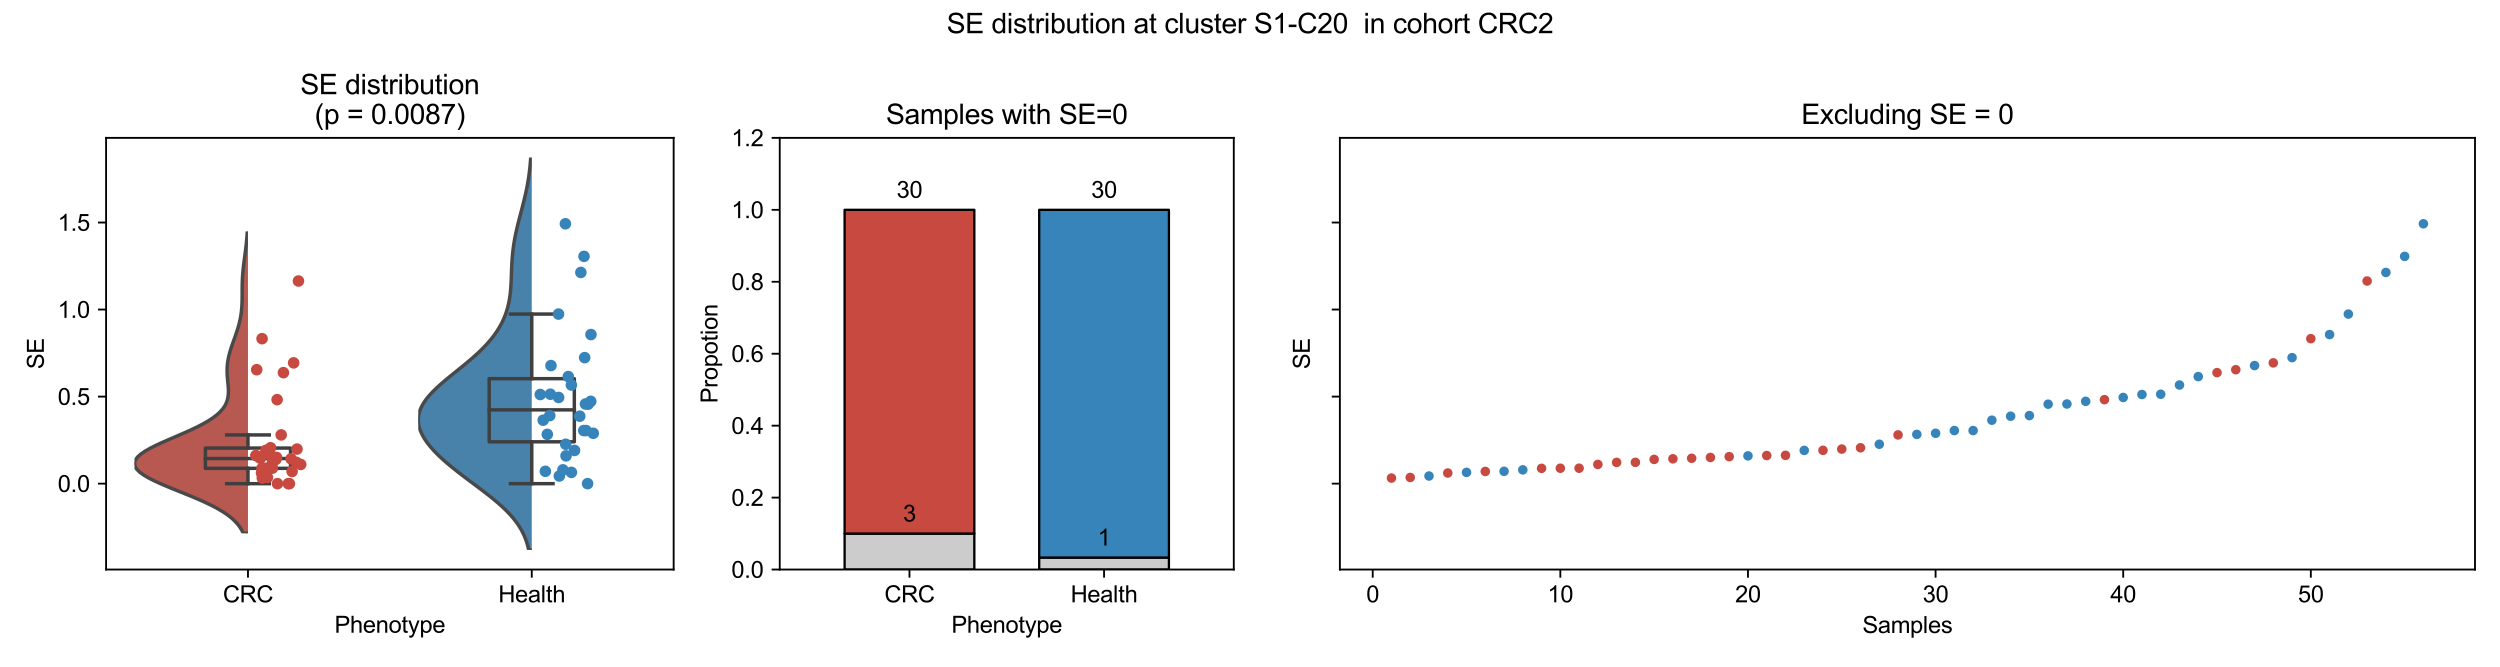 <?xml version="1.0" encoding="utf-8" standalone="no"?>
<!DOCTYPE svg PUBLIC "-//W3C//DTD SVG 1.1//EN"
  "http://www.w3.org/Graphics/SVG/1.1/DTD/svg11.dtd">
<svg xmlns:xlink="http://www.w3.org/1999/xlink" width="1080pt" height="288pt" viewBox="0 0 1080 288" xmlns="http://www.w3.org/2000/svg" version="1.1">
 <defs>
  <style type="text/css">*{stroke-linejoin: round; stroke-linecap: butt}</style>
 </defs>
 <g id="figure_1">
  <g id="patch_1">
   <path d="M 0 288 
L 1080 288 
L 1080 0 
L 0 0 
z
" style="fill: #ffffff"/>
  </g>
  <g id="axes_1">
   <g id="patch_2">
    <path d="M 336.847 246.04 
L 532.996 246.04 
L 532.996 59.568 
L 336.847 59.568 
z
" style="fill: #ffffff"/>
   </g>
   <g id="patch_3">
    <path d="M 364.868 246.04 
L 420.911 246.04 
L 420.911 230.501 
L 364.868 230.501 
z
" clip-path="url(#pdb8d74d26c)" style="fill: #cccccc; stroke: #000000; stroke-linejoin: miter"/>
   </g>
   <g id="patch_4">
    <path d="M 448.932 246.04 
L 504.975 246.04 
L 504.975 240.86 
L 448.932 240.86 
z
" clip-path="url(#pdb8d74d26c)" style="fill: #cccccc; stroke: #000000; stroke-linejoin: miter"/>
   </g>
   <g id="patch_5">
    <path d="M 364.868 230.501 
L 420.911 230.501 
L 420.911 90.647 
L 364.868 90.647 
z
" clip-path="url(#pdb8d74d26c)" style="fill: #c84940; stroke: #000000; stroke-linejoin: miter"/>
   </g>
   <g id="patch_6">
    <path d="M 448.932 240.86 
L 504.975 240.86 
L 504.975 90.647 
L 448.932 90.647 
z
" clip-path="url(#pdb8d74d26c)" style="fill: #3784bb; stroke: #000000; stroke-linejoin: miter"/>
   </g>
   <g id="matplotlib.axis_1">
    <g id="xtick_1">
     <g id="line2d_1">
      <defs>
       <path id="mfa6bc80bcc" d="M 0 0 
L 0 3.5 
" style="stroke: #000000; stroke-width: 0.8"/>
      </defs>
      <g>
       <use xlink:href="#mfa6bc80bcc" x="392.89" y="246.04" style="stroke: #000000; stroke-width: 0.8"/>
      </g>
     </g>
     <g id="text_1">
      <!-- CRC -->
      <g transform="translate(382.057 260.198) scale(0.1 -0.1)">
       <defs>
        <path id="ArialMT-43" d="M 3763 1606 
L 4369 1453 
Q 4178 706 3683 314 
Q 3188 -78 2472 -78 
Q 1731 -78 1267 223 
Q 803 525 561 1097 
Q 319 1669 319 2325 
Q 319 3041 592 3573 
Q 866 4106 1370 4382 
Q 1875 4659 2481 4659 
Q 3169 4659 3637 4309 
Q 4106 3959 4291 3325 
L 3694 3184 
Q 3534 3684 3231 3912 
Q 2928 4141 2469 4141 
Q 1941 4141 1586 3887 
Q 1231 3634 1087 3207 
Q 944 2781 944 2328 
Q 944 1744 1114 1308 
Q 1284 872 1643 656 
Q 2003 441 2422 441 
Q 2931 441 3284 734 
Q 3638 1028 3763 1606 
z
" transform="scale(0.016)"/>
        <path id="ArialMT-52" d="M 503 0 
L 503 4581 
L 2534 4581 
Q 3147 4581 3465 4457 
Q 3784 4334 3975 4021 
Q 4166 3709 4166 3331 
Q 4166 2844 3850 2509 
Q 3534 2175 2875 2084 
Q 3116 1969 3241 1856 
Q 3506 1613 3744 1247 
L 4541 0 
L 3778 0 
L 3172 953 
Q 2906 1366 2734 1584 
Q 2563 1803 2427 1890 
Q 2291 1978 2150 2013 
Q 2047 2034 1813 2034 
L 1109 2034 
L 1109 0 
L 503 0 
z
M 1109 2559 
L 2413 2559 
Q 2828 2559 3062 2645 
Q 3297 2731 3419 2920 
Q 3541 3109 3541 3331 
Q 3541 3656 3305 3865 
Q 3069 4075 2559 4075 
L 1109 4075 
L 1109 2559 
z
" transform="scale(0.016)"/>
       </defs>
       <use xlink:href="#ArialMT-43"/>
       <use xlink:href="#ArialMT-52" x="72.217"/>
       <use xlink:href="#ArialMT-43" x="144.434"/>
      </g>
     </g>
    </g>
    <g id="xtick_2">
     <g id="line2d_2">
      <g>
       <use xlink:href="#mfa6bc80bcc" x="476.954" y="246.04" style="stroke: #000000; stroke-width: 0.8"/>
      </g>
     </g>
     <g id="text_2">
      <!-- Health -->
      <g transform="translate(462.501 260.198) scale(0.1 -0.1)">
       <defs>
        <path id="ArialMT-48" d="M 513 0 
L 513 4581 
L 1119 4581 
L 1119 2700 
L 3500 2700 
L 3500 4581 
L 4106 4581 
L 4106 0 
L 3500 0 
L 3500 2159 
L 1119 2159 
L 1119 0 
L 513 0 
z
" transform="scale(0.016)"/>
        <path id="ArialMT-65" d="M 2694 1069 
L 3275 997 
Q 3138 488 2766 206 
Q 2394 -75 1816 -75 
Q 1088 -75 661 373 
Q 234 822 234 1631 
Q 234 2469 665 2931 
Q 1097 3394 1784 3394 
Q 2450 3394 2872 2941 
Q 3294 2488 3294 1666 
Q 3294 1616 3291 1516 
L 816 1516 
Q 847 969 1125 678 
Q 1403 388 1819 388 
Q 2128 388 2347 550 
Q 2566 713 2694 1069 
z
M 847 1978 
L 2700 1978 
Q 2663 2397 2488 2606 
Q 2219 2931 1791 2931 
Q 1403 2931 1139 2672 
Q 875 2413 847 1978 
z
" transform="scale(0.016)"/>
        <path id="ArialMT-61" d="M 2588 409 
Q 2275 144 1986 34 
Q 1697 -75 1366 -75 
Q 819 -75 525 192 
Q 231 459 231 875 
Q 231 1119 342 1320 
Q 453 1522 633 1644 
Q 813 1766 1038 1828 
Q 1203 1872 1538 1913 
Q 2219 1994 2541 2106 
Q 2544 2222 2544 2253 
Q 2544 2597 2384 2738 
Q 2169 2928 1744 2928 
Q 1347 2928 1158 2789 
Q 969 2650 878 2297 
L 328 2372 
Q 403 2725 575 2942 
Q 747 3159 1072 3276 
Q 1397 3394 1825 3394 
Q 2250 3394 2515 3294 
Q 2781 3194 2906 3042 
Q 3031 2891 3081 2659 
Q 3109 2516 3109 2141 
L 3109 1391 
Q 3109 606 3145 398 
Q 3181 191 3288 0 
L 2700 0 
Q 2613 175 2588 409 
z
M 2541 1666 
Q 2234 1541 1622 1453 
Q 1275 1403 1131 1340 
Q 988 1278 909 1158 
Q 831 1038 831 891 
Q 831 666 1001 516 
Q 1172 366 1500 366 
Q 1825 366 2078 508 
Q 2331 650 2450 897 
Q 2541 1088 2541 1459 
L 2541 1666 
z
" transform="scale(0.016)"/>
        <path id="ArialMT-6c" d="M 409 0 
L 409 4581 
L 972 4581 
L 972 0 
L 409 0 
z
" transform="scale(0.016)"/>
        <path id="ArialMT-74" d="M 1650 503 
L 1731 6 
Q 1494 -44 1306 -44 
Q 1000 -44 831 53 
Q 663 150 594 308 
Q 525 466 525 972 
L 525 2881 
L 113 2881 
L 113 3319 
L 525 3319 
L 525 4141 
L 1084 4478 
L 1084 3319 
L 1650 3319 
L 1650 2881 
L 1084 2881 
L 1084 941 
Q 1084 700 1114 631 
Q 1144 563 1211 522 
Q 1278 481 1403 481 
Q 1497 481 1650 503 
z
" transform="scale(0.016)"/>
        <path id="ArialMT-68" d="M 422 0 
L 422 4581 
L 984 4581 
L 984 2938 
Q 1378 3394 1978 3394 
Q 2347 3394 2619 3248 
Q 2891 3103 3008 2847 
Q 3125 2591 3125 2103 
L 3125 0 
L 2563 0 
L 2563 2103 
Q 2563 2525 2380 2717 
Q 2197 2909 1863 2909 
Q 1613 2909 1392 2779 
Q 1172 2650 1078 2428 
Q 984 2206 984 1816 
L 984 0 
L 422 0 
z
" transform="scale(0.016)"/>
       </defs>
       <use xlink:href="#ArialMT-48"/>
       <use xlink:href="#ArialMT-65" x="72.217"/>
       <use xlink:href="#ArialMT-61" x="127.832"/>
       <use xlink:href="#ArialMT-6c" x="183.447"/>
       <use xlink:href="#ArialMT-74" x="205.664"/>
       <use xlink:href="#ArialMT-68" x="233.447"/>
      </g>
     </g>
    </g>
    <g id="text_3">
     <!-- Phenotype -->
     <g transform="translate(411.015 273.343) scale(0.1 -0.1)">
      <defs>
       <path id="ArialMT-50" d="M 494 0 
L 494 4581 
L 2222 4581 
Q 2678 4581 2919 4538 
Q 3256 4481 3484 4323 
Q 3713 4166 3852 3881 
Q 3991 3597 3991 3256 
Q 3991 2672 3619 2267 
Q 3247 1863 2275 1863 
L 1100 1863 
L 1100 0 
L 494 0 
z
M 1100 2403 
L 2284 2403 
Q 2872 2403 3119 2622 
Q 3366 2841 3366 3238 
Q 3366 3525 3220 3729 
Q 3075 3934 2838 4000 
Q 2684 4041 2272 4041 
L 1100 4041 
L 1100 2403 
z
" transform="scale(0.016)"/>
       <path id="ArialMT-6e" d="M 422 0 
L 422 3319 
L 928 3319 
L 928 2847 
Q 1294 3394 1984 3394 
Q 2284 3394 2536 3286 
Q 2788 3178 2913 3003 
Q 3038 2828 3088 2588 
Q 3119 2431 3119 2041 
L 3119 0 
L 2556 0 
L 2556 2019 
Q 2556 2363 2490 2533 
Q 2425 2703 2258 2804 
Q 2091 2906 1866 2906 
Q 1506 2906 1245 2678 
Q 984 2450 984 1813 
L 984 0 
L 422 0 
z
" transform="scale(0.016)"/>
       <path id="ArialMT-6f" d="M 213 1659 
Q 213 2581 725 3025 
Q 1153 3394 1769 3394 
Q 2453 3394 2887 2945 
Q 3322 2497 3322 1706 
Q 3322 1066 3130 698 
Q 2938 331 2570 128 
Q 2203 -75 1769 -75 
Q 1072 -75 642 372 
Q 213 819 213 1659 
z
M 791 1659 
Q 791 1022 1069 705 
Q 1347 388 1769 388 
Q 2188 388 2466 706 
Q 2744 1025 2744 1678 
Q 2744 2294 2464 2611 
Q 2184 2928 1769 2928 
Q 1347 2928 1069 2612 
Q 791 2297 791 1659 
z
" transform="scale(0.016)"/>
       <path id="ArialMT-79" d="M 397 -1278 
L 334 -750 
Q 519 -800 656 -800 
Q 844 -800 956 -737 
Q 1069 -675 1141 -563 
Q 1194 -478 1313 -144 
Q 1328 -97 1363 -6 
L 103 3319 
L 709 3319 
L 1400 1397 
Q 1534 1031 1641 628 
Q 1738 1016 1872 1384 
L 2581 3319 
L 3144 3319 
L 1881 -56 
Q 1678 -603 1566 -809 
Q 1416 -1088 1222 -1217 
Q 1028 -1347 759 -1347 
Q 597 -1347 397 -1278 
z
" transform="scale(0.016)"/>
       <path id="ArialMT-70" d="M 422 -1272 
L 422 3319 
L 934 3319 
L 934 2888 
Q 1116 3141 1344 3267 
Q 1572 3394 1897 3394 
Q 2322 3394 2647 3175 
Q 2972 2956 3137 2557 
Q 3303 2159 3303 1684 
Q 3303 1175 3120 767 
Q 2938 359 2589 142 
Q 2241 -75 1856 -75 
Q 1575 -75 1351 44 
Q 1128 163 984 344 
L 984 -1272 
L 422 -1272 
z
M 931 1641 
Q 931 1000 1190 694 
Q 1450 388 1819 388 
Q 2194 388 2461 705 
Q 2728 1022 2728 1688 
Q 2728 2322 2467 2637 
Q 2206 2953 1844 2953 
Q 1484 2953 1207 2617 
Q 931 2281 931 1641 
z
" transform="scale(0.016)"/>
      </defs>
      <use xlink:href="#ArialMT-50"/>
      <use xlink:href="#ArialMT-68" x="66.699"/>
      <use xlink:href="#ArialMT-65" x="122.314"/>
      <use xlink:href="#ArialMT-6e" x="177.93"/>
      <use xlink:href="#ArialMT-6f" x="233.545"/>
      <use xlink:href="#ArialMT-74" x="289.16"/>
      <use xlink:href="#ArialMT-79" x="316.943"/>
      <use xlink:href="#ArialMT-70" x="366.943"/>
      <use xlink:href="#ArialMT-65" x="422.559"/>
     </g>
    </g>
   </g>
   <g id="matplotlib.axis_2">
    <g id="ytick_1">
     <g id="line2d_3">
      <defs>
       <path id="m00049246f1" d="M 0 0 
L -3.5 0 
" style="stroke: #000000; stroke-width: 0.8"/>
      </defs>
      <g>
       <use xlink:href="#m00049246f1" x="336.847" y="246.04" style="stroke: #000000; stroke-width: 0.8"/>
      </g>
     </g>
     <g id="text_4">
      <!-- 0.0 -->
      <g transform="translate(315.947 249.619) scale(0.1 -0.1)">
       <defs>
        <path id="ArialMT-30" d="M 266 2259 
Q 266 3072 433 3567 
Q 600 4063 929 4331 
Q 1259 4600 1759 4600 
Q 2128 4600 2406 4451 
Q 2684 4303 2865 4023 
Q 3047 3744 3150 3342 
Q 3253 2941 3253 2259 
Q 3253 1453 3087 958 
Q 2922 463 2592 192 
Q 2263 -78 1759 -78 
Q 1097 -78 719 397 
Q 266 969 266 2259 
z
M 844 2259 
Q 844 1131 1108 757 
Q 1372 384 1759 384 
Q 2147 384 2411 759 
Q 2675 1134 2675 2259 
Q 2675 3391 2411 3762 
Q 2147 4134 1753 4134 
Q 1366 4134 1134 3806 
Q 844 3388 844 2259 
z
" transform="scale(0.016)"/>
        <path id="ArialMT-2e" d="M 581 0 
L 581 641 
L 1222 641 
L 1222 0 
L 581 0 
z
" transform="scale(0.016)"/>
       </defs>
       <use xlink:href="#ArialMT-30"/>
       <use xlink:href="#ArialMT-2e" x="55.615"/>
       <use xlink:href="#ArialMT-30" x="83.398"/>
      </g>
     </g>
    </g>
    <g id="ytick_2">
     <g id="line2d_4">
      <g>
       <use xlink:href="#m00049246f1" x="336.847" y="214.961" style="stroke: #000000; stroke-width: 0.8"/>
      </g>
     </g>
     <g id="text_5">
      <!-- 0.2 -->
      <g transform="translate(315.947 218.54) scale(0.1 -0.1)">
       <defs>
        <path id="ArialMT-32" d="M 3222 541 
L 3222 0 
L 194 0 
Q 188 203 259 391 
Q 375 700 629 1000 
Q 884 1300 1366 1694 
Q 2113 2306 2375 2664 
Q 2638 3022 2638 3341 
Q 2638 3675 2398 3904 
Q 2159 4134 1775 4134 
Q 1369 4134 1125 3890 
Q 881 3647 878 3216 
L 300 3275 
Q 359 3922 746 4261 
Q 1134 4600 1788 4600 
Q 2447 4600 2831 4234 
Q 3216 3869 3216 3328 
Q 3216 3053 3103 2787 
Q 2991 2522 2730 2228 
Q 2469 1934 1863 1422 
Q 1356 997 1212 845 
Q 1069 694 975 541 
L 3222 541 
z
" transform="scale(0.016)"/>
       </defs>
       <use xlink:href="#ArialMT-30"/>
       <use xlink:href="#ArialMT-2e" x="55.615"/>
       <use xlink:href="#ArialMT-32" x="83.398"/>
      </g>
     </g>
    </g>
    <g id="ytick_3">
     <g id="line2d_5">
      <g>
       <use xlink:href="#m00049246f1" x="336.847" y="183.883" style="stroke: #000000; stroke-width: 0.8"/>
      </g>
     </g>
     <g id="text_6">
      <!-- 0.4 -->
      <g transform="translate(315.947 187.462) scale(0.1 -0.1)">
       <defs>
        <path id="ArialMT-34" d="M 2069 0 
L 2069 1097 
L 81 1097 
L 81 1613 
L 2172 4581 
L 2631 4581 
L 2631 1613 
L 3250 1613 
L 3250 1097 
L 2631 1097 
L 2631 0 
L 2069 0 
z
M 2069 1613 
L 2069 3678 
L 634 1613 
L 2069 1613 
z
" transform="scale(0.016)"/>
       </defs>
       <use xlink:href="#ArialMT-30"/>
       <use xlink:href="#ArialMT-2e" x="55.615"/>
       <use xlink:href="#ArialMT-34" x="83.398"/>
      </g>
     </g>
    </g>
    <g id="ytick_4">
     <g id="line2d_6">
      <g>
       <use xlink:href="#m00049246f1" x="336.847" y="152.804" style="stroke: #000000; stroke-width: 0.8"/>
      </g>
     </g>
     <g id="text_7">
      <!-- 0.6 -->
      <g transform="translate(315.947 156.383) scale(0.1 -0.1)">
       <defs>
        <path id="ArialMT-36" d="M 3184 3459 
L 2625 3416 
Q 2550 3747 2413 3897 
Q 2184 4138 1850 4138 
Q 1581 4138 1378 3988 
Q 1113 3794 959 3422 
Q 806 3050 800 2363 
Q 1003 2672 1297 2822 
Q 1591 2972 1913 2972 
Q 2475 2972 2870 2558 
Q 3266 2144 3266 1488 
Q 3266 1056 3080 686 
Q 2894 316 2569 119 
Q 2244 -78 1831 -78 
Q 1128 -78 684 439 
Q 241 956 241 2144 
Q 241 3472 731 4075 
Q 1159 4600 1884 4600 
Q 2425 4600 2770 4297 
Q 3116 3994 3184 3459 
z
M 888 1484 
Q 888 1194 1011 928 
Q 1134 663 1356 523 
Q 1578 384 1822 384 
Q 2178 384 2434 671 
Q 2691 959 2691 1453 
Q 2691 1928 2437 2201 
Q 2184 2475 1800 2475 
Q 1419 2475 1153 2201 
Q 888 1928 888 1484 
z
" transform="scale(0.016)"/>
       </defs>
       <use xlink:href="#ArialMT-30"/>
       <use xlink:href="#ArialMT-2e" x="55.615"/>
       <use xlink:href="#ArialMT-36" x="83.398"/>
      </g>
     </g>
    </g>
    <g id="ytick_5">
     <g id="line2d_7">
      <g>
       <use xlink:href="#m00049246f1" x="336.847" y="121.725" style="stroke: #000000; stroke-width: 0.8"/>
      </g>
     </g>
     <g id="text_8">
      <!-- 0.8 -->
      <g transform="translate(315.947 125.304) scale(0.1 -0.1)">
       <defs>
        <path id="ArialMT-38" d="M 1131 2484 
Q 781 2613 612 2850 
Q 444 3088 444 3419 
Q 444 3919 803 4259 
Q 1163 4600 1759 4600 
Q 2359 4600 2725 4251 
Q 3091 3903 3091 3403 
Q 3091 3084 2923 2848 
Q 2756 2613 2416 2484 
Q 2838 2347 3058 2040 
Q 3278 1734 3278 1309 
Q 3278 722 2862 322 
Q 2447 -78 1769 -78 
Q 1091 -78 675 323 
Q 259 725 259 1325 
Q 259 1772 486 2073 
Q 713 2375 1131 2484 
z
M 1019 3438 
Q 1019 3113 1228 2906 
Q 1438 2700 1772 2700 
Q 2097 2700 2305 2904 
Q 2513 3109 2513 3406 
Q 2513 3716 2298 3927 
Q 2084 4138 1766 4138 
Q 1444 4138 1231 3931 
Q 1019 3725 1019 3438 
z
M 838 1322 
Q 838 1081 952 856 
Q 1066 631 1291 507 
Q 1516 384 1775 384 
Q 2178 384 2440 643 
Q 2703 903 2703 1303 
Q 2703 1709 2433 1975 
Q 2163 2241 1756 2241 
Q 1359 2241 1098 1978 
Q 838 1716 838 1322 
z
" transform="scale(0.016)"/>
       </defs>
       <use xlink:href="#ArialMT-30"/>
       <use xlink:href="#ArialMT-2e" x="55.615"/>
       <use xlink:href="#ArialMT-38" x="83.398"/>
      </g>
     </g>
    </g>
    <g id="ytick_6">
     <g id="line2d_8">
      <g>
       <use xlink:href="#m00049246f1" x="336.847" y="90.647" style="stroke: #000000; stroke-width: 0.8"/>
      </g>
     </g>
     <g id="text_9">
      <!-- 1.0 -->
      <g transform="translate(315.947 94.226) scale(0.1 -0.1)">
       <defs>
        <path id="ArialMT-31" d="M 2384 0 
L 1822 0 
L 1822 3584 
Q 1619 3391 1289 3197 
Q 959 3003 697 2906 
L 697 3450 
Q 1169 3672 1522 3987 
Q 1875 4303 2022 4600 
L 2384 4600 
L 2384 0 
z
" transform="scale(0.016)"/>
       </defs>
       <use xlink:href="#ArialMT-31"/>
       <use xlink:href="#ArialMT-2e" x="55.615"/>
       <use xlink:href="#ArialMT-30" x="83.398"/>
      </g>
     </g>
    </g>
    <g id="ytick_7">
     <g id="line2d_9">
      <g>
       <use xlink:href="#m00049246f1" x="336.847" y="59.568" style="stroke: #000000; stroke-width: 0.8"/>
      </g>
     </g>
     <g id="text_10">
      <!-- 1.2 -->
      <g transform="translate(315.947 63.147) scale(0.1 -0.1)">
       <use xlink:href="#ArialMT-31"/>
       <use xlink:href="#ArialMT-2e" x="55.615"/>
       <use xlink:href="#ArialMT-32" x="83.398"/>
      </g>
     </g>
    </g>
    <g id="text_11">
     <!-- Propotion -->
     <g transform="translate(309.959 174.206) rotate(-90) scale(0.1 -0.1)">
      <defs>
       <path id="ArialMT-72" d="M 416 0 
L 416 3319 
L 922 3319 
L 922 2816 
Q 1116 3169 1280 3281 
Q 1444 3394 1641 3394 
Q 1925 3394 2219 3213 
L 2025 2691 
Q 1819 2813 1613 2813 
Q 1428 2813 1281 2702 
Q 1134 2591 1072 2394 
Q 978 2094 978 1738 
L 978 0 
L 416 0 
z
" transform="scale(0.016)"/>
       <path id="ArialMT-69" d="M 425 3934 
L 425 4581 
L 988 4581 
L 988 3934 
L 425 3934 
z
M 425 0 
L 425 3319 
L 988 3319 
L 988 0 
L 425 0 
z
" transform="scale(0.016)"/>
      </defs>
      <use xlink:href="#ArialMT-50"/>
      <use xlink:href="#ArialMT-72" x="66.699"/>
      <use xlink:href="#ArialMT-6f" x="100"/>
      <use xlink:href="#ArialMT-70" x="155.615"/>
      <use xlink:href="#ArialMT-6f" x="211.23"/>
      <use xlink:href="#ArialMT-74" x="266.846"/>
      <use xlink:href="#ArialMT-69" x="294.629"/>
      <use xlink:href="#ArialMT-6f" x="316.846"/>
      <use xlink:href="#ArialMT-6e" x="372.461"/>
     </g>
    </g>
   </g>
   <g id="patch_7">
    <path d="M 336.847 246.04 
L 336.847 59.568 
" style="fill: none; stroke: #000000; stroke-width: 0.8; stroke-linejoin: miter; stroke-linecap: square"/>
   </g>
   <g id="patch_8">
    <path d="M 532.996 246.04 
L 532.996 59.568 
" style="fill: none; stroke: #000000; stroke-width: 0.8; stroke-linejoin: miter; stroke-linecap: square"/>
   </g>
   <g id="patch_9">
    <path d="M 336.847 246.04 
L 532.996 246.04 
" style="fill: none; stroke: #000000; stroke-width: 0.8; stroke-linejoin: miter; stroke-linecap: square"/>
   </g>
   <g id="patch_10">
    <path d="M 336.847 59.568 
L 532.996 59.568 
" style="fill: none; stroke: #000000; stroke-width: 0.8; stroke-linejoin: miter; stroke-linecap: square"/>
   </g>
   <g id="text_12">
    <!-- 3 -->
    <g transform="translate(390.109 225.316) scale(0.1 -0.1)">
     <defs>
      <path id="ArialMT-33" d="M 269 1209 
L 831 1284 
Q 928 806 1161 595 
Q 1394 384 1728 384 
Q 2125 384 2398 659 
Q 2672 934 2672 1341 
Q 2672 1728 2419 1979 
Q 2166 2231 1775 2231 
Q 1616 2231 1378 2169 
L 1441 2663 
Q 1497 2656 1531 2656 
Q 1891 2656 2178 2843 
Q 2466 3031 2466 3422 
Q 2466 3731 2256 3934 
Q 2047 4138 1716 4138 
Q 1388 4138 1169 3931 
Q 950 3725 888 3313 
L 325 3413 
Q 428 3978 793 4289 
Q 1159 4600 1703 4600 
Q 2078 4600 2393 4439 
Q 2709 4278 2876 4000 
Q 3044 3722 3044 3409 
Q 3044 3113 2884 2869 
Q 2725 2625 2413 2481 
Q 2819 2388 3044 2092 
Q 3269 1797 3269 1353 
Q 3269 753 2831 336 
Q 2394 -81 1725 -81 
Q 1122 -81 723 278 
Q 325 638 269 1209 
z
" transform="scale(0.016)"/>
     </defs>
     <use xlink:href="#ArialMT-33"/>
    </g>
   </g>
   <g id="text_13">
    <!-- 1 -->
    <g transform="translate(474.173 235.676) scale(0.1 -0.1)">
     <use xlink:href="#ArialMT-31"/>
    </g>
   </g>
   <g id="text_14">
    <!-- 30 -->
    <g transform="translate(387.329 85.462) scale(0.1 -0.1)">
     <use xlink:href="#ArialMT-33"/>
     <use xlink:href="#ArialMT-30" x="55.615"/>
    </g>
   </g>
   <g id="text_15">
    <!-- 30 -->
    <g transform="translate(471.393 85.462) scale(0.1 -0.1)">
     <use xlink:href="#ArialMT-33"/>
     <use xlink:href="#ArialMT-30" x="55.615"/>
    </g>
   </g>
   <g id="text_16">
    <!-- Samples with SE=0 -->
    <g transform="translate(382.73 53.568) scale(0.12 -0.12)">
     <defs>
      <path id="ArialMT-53" d="M 288 1472 
L 859 1522 
Q 900 1178 1048 958 
Q 1197 738 1509 602 
Q 1822 466 2213 466 
Q 2559 466 2825 569 
Q 3091 672 3220 851 
Q 3350 1031 3350 1244 
Q 3350 1459 3225 1620 
Q 3100 1781 2813 1891 
Q 2628 1963 1997 2114 
Q 1366 2266 1113 2400 
Q 784 2572 623 2826 
Q 463 3081 463 3397 
Q 463 3744 659 4045 
Q 856 4347 1234 4503 
Q 1613 4659 2075 4659 
Q 2584 4659 2973 4495 
Q 3363 4331 3572 4012 
Q 3781 3694 3797 3291 
L 3216 3247 
Q 3169 3681 2898 3903 
Q 2628 4125 2100 4125 
Q 1550 4125 1298 3923 
Q 1047 3722 1047 3438 
Q 1047 3191 1225 3031 
Q 1400 2872 2139 2705 
Q 2878 2538 3153 2413 
Q 3553 2228 3743 1945 
Q 3934 1663 3934 1294 
Q 3934 928 3725 604 
Q 3516 281 3123 101 
Q 2731 -78 2241 -78 
Q 1619 -78 1198 103 
Q 778 284 539 648 
Q 300 1013 288 1472 
z
" transform="scale(0.016)"/>
      <path id="ArialMT-6d" d="M 422 0 
L 422 3319 
L 925 3319 
L 925 2853 
Q 1081 3097 1340 3245 
Q 1600 3394 1931 3394 
Q 2300 3394 2536 3241 
Q 2772 3088 2869 2813 
Q 3263 3394 3894 3394 
Q 4388 3394 4653 3120 
Q 4919 2847 4919 2278 
L 4919 0 
L 4359 0 
L 4359 2091 
Q 4359 2428 4304 2576 
Q 4250 2725 4106 2815 
Q 3963 2906 3769 2906 
Q 3419 2906 3187 2673 
Q 2956 2441 2956 1928 
L 2956 0 
L 2394 0 
L 2394 2156 
Q 2394 2531 2256 2718 
Q 2119 2906 1806 2906 
Q 1569 2906 1367 2781 
Q 1166 2656 1075 2415 
Q 984 2175 984 1722 
L 984 0 
L 422 0 
z
" transform="scale(0.016)"/>
      <path id="ArialMT-73" d="M 197 991 
L 753 1078 
Q 800 744 1014 566 
Q 1228 388 1613 388 
Q 2000 388 2187 545 
Q 2375 703 2375 916 
Q 2375 1106 2209 1216 
Q 2094 1291 1634 1406 
Q 1016 1563 777 1677 
Q 538 1791 414 1992 
Q 291 2194 291 2438 
Q 291 2659 392 2848 
Q 494 3038 669 3163 
Q 800 3259 1026 3326 
Q 1253 3394 1513 3394 
Q 1903 3394 2198 3281 
Q 2494 3169 2634 2976 
Q 2775 2784 2828 2463 
L 2278 2388 
Q 2241 2644 2061 2787 
Q 1881 2931 1553 2931 
Q 1166 2931 1000 2803 
Q 834 2675 834 2503 
Q 834 2394 903 2306 
Q 972 2216 1119 2156 
Q 1203 2125 1616 2013 
Q 2213 1853 2448 1751 
Q 2684 1650 2818 1456 
Q 2953 1263 2953 975 
Q 2953 694 2789 445 
Q 2625 197 2315 61 
Q 2006 -75 1616 -75 
Q 969 -75 630 194 
Q 291 463 197 991 
z
" transform="scale(0.016)"/>
      <path id="ArialMT-20" transform="scale(0.016)"/>
      <path id="ArialMT-77" d="M 1034 0 
L 19 3319 
L 600 3319 
L 1128 1403 
L 1325 691 
Q 1338 744 1497 1375 
L 2025 3319 
L 2603 3319 
L 3100 1394 
L 3266 759 
L 3456 1400 
L 4025 3319 
L 4572 3319 
L 3534 0 
L 2950 0 
L 2422 1988 
L 2294 2553 
L 1622 0 
L 1034 0 
z
" transform="scale(0.016)"/>
      <path id="ArialMT-45" d="M 506 0 
L 506 4581 
L 3819 4581 
L 3819 4041 
L 1113 4041 
L 1113 2638 
L 3647 2638 
L 3647 2100 
L 1113 2100 
L 1113 541 
L 3925 541 
L 3925 0 
L 506 0 
z
" transform="scale(0.016)"/>
      <path id="ArialMT-3d" d="M 3381 2694 
L 356 2694 
L 356 3219 
L 3381 3219 
L 3381 2694 
z
M 3381 1303 
L 356 1303 
L 356 1828 
L 3381 1828 
L 3381 1303 
z
" transform="scale(0.016)"/>
     </defs>
     <use xlink:href="#ArialMT-53"/>
     <use xlink:href="#ArialMT-61" x="66.699"/>
     <use xlink:href="#ArialMT-6d" x="122.314"/>
     <use xlink:href="#ArialMT-70" x="205.615"/>
     <use xlink:href="#ArialMT-6c" x="261.23"/>
     <use xlink:href="#ArialMT-65" x="283.447"/>
     <use xlink:href="#ArialMT-73" x="339.062"/>
     <use xlink:href="#ArialMT-20" x="389.062"/>
     <use xlink:href="#ArialMT-77" x="416.846"/>
     <use xlink:href="#ArialMT-69" x="489.062"/>
     <use xlink:href="#ArialMT-74" x="511.279"/>
     <use xlink:href="#ArialMT-68" x="539.062"/>
     <use xlink:href="#ArialMT-20" x="594.678"/>
     <use xlink:href="#ArialMT-53" x="622.461"/>
     <use xlink:href="#ArialMT-45" x="689.16"/>
     <use xlink:href="#ArialMT-3d" x="755.859"/>
     <use xlink:href="#ArialMT-30" x="814.258"/>
    </g>
   </g>
  </g>
  <g id="axes_2">
   <g id="patch_11">
    <path d="M 45.83 246.04 
L 291.017 246.04 
L 291.017 59.568 
L 45.83 59.568 
z
" style="fill: #ffffff"/>
   </g>
   <g id="PolyCollection_1">
    <defs>
     <path id="m5b8d616e66" d="M 109.164 -57.637 
L 105.089 -57.637 
L 104.44 -58.954 
L 103.63 -60.272 
L 102.634 -61.589 
L 101.429 -62.906 
L 99.993 -64.223 
L 98.309 -65.54 
L 96.363 -66.857 
L 94.153 -68.175 
L 91.683 -69.492 
L 88.97 -70.809 
L 86.044 -72.126 
L 82.945 -73.443 
L 79.73 -74.76 
L 76.464 -76.077 
L 73.224 -77.395 
L 70.093 -78.712 
L 67.161 -80.029 
L 64.514 -81.346 
L 62.236 -82.663 
L 60.401 -83.98 
L 59.072 -85.298 
L 58.293 -86.615 
L 58.089 -87.932 
L 58.467 -89.249 
L 59.409 -90.566 
L 60.879 -91.883 
L 62.821 -93.2 
L 65.163 -94.518 
L 67.824 -95.835 
L 70.714 -97.152 
L 73.74 -98.469 
L 76.812 -99.786 
L 79.846 -101.103 
L 82.767 -102.421 
L 85.512 -103.738 
L 88.03 -105.055 
L 90.286 -106.372 
L 92.258 -107.689 
L 93.936 -109.006 
L 95.323 -110.323 
L 96.432 -111.641 
L 97.281 -112.958 
L 97.898 -114.275 
L 98.312 -115.592 
L 98.555 -116.909 
L 98.662 -118.226 
L 98.664 -119.543 
L 98.594 -120.861 
L 98.482 -122.178 
L 98.355 -123.495 
L 98.236 -124.812 
L 98.145 -126.129 
L 98.098 -127.446 
L 98.108 -128.764 
L 98.181 -130.081 
L 98.322 -131.398 
L 98.531 -132.715 
L 98.804 -134.032 
L 99.135 -135.349 
L 99.516 -136.666 
L 99.937 -137.984 
L 100.386 -139.301 
L 100.852 -140.618 
L 101.323 -141.935 
L 101.787 -143.252 
L 102.235 -144.569 
L 102.657 -145.887 
L 103.045 -147.204 
L 103.393 -148.521 
L 103.696 -149.838 
L 103.952 -151.155 
L 104.16 -152.472 
L 104.322 -153.789 
L 104.44 -155.107 
L 104.521 -156.424 
L 104.57 -157.741 
L 104.595 -159.058 
L 104.605 -160.375 
L 104.607 -161.692 
L 104.611 -163.01 
L 104.623 -164.327 
L 104.649 -165.644 
L 104.695 -166.961 
L 104.763 -168.278 
L 104.854 -169.595 
L 104.967 -170.912 
L 105.101 -172.23 
L 105.251 -173.547 
L 105.415 -174.864 
L 105.586 -176.181 
L 105.759 -177.498 
L 105.931 -178.815 
L 106.096 -180.133 
L 106.252 -181.45 
L 106.395 -182.767 
L 106.524 -184.084 
L 106.637 -185.401 
L 106.735 -186.718 
L 106.818 -188.035 
L 107.435 -188.035 
L 107.435 -188.035 
L 107.518 -186.718 
L 107.616 -185.401 
L 107.73 -184.084 
L 107.858 -182.767 
L 108.001 -181.45 
L 108.157 -180.133 
L 108.322 -178.815 
L 108.494 -177.498 
L 108.668 -176.181 
L 108.839 -174.864 
L 109.002 -173.547 
L 109.153 -172.23 
L 109.286 -170.912 
L 109.4 -169.595 
L 109.491 -168.278 
L 109.559 -166.961 
L 109.604 -165.644 
L 109.631 -164.327 
L 109.643 -163.01 
L 109.646 -161.692 
L 109.649 -160.375 
L 109.658 -159.058 
L 109.684 -157.741 
L 109.733 -156.424 
L 109.813 -155.107 
L 109.932 -153.789 
L 110.093 -152.472 
L 110.301 -151.155 
L 110.557 -149.838 
L 110.86 -148.521 
L 111.208 -147.204 
L 111.596 -145.887 
L 112.018 -144.569 
L 112.466 -143.252 
L 112.931 -141.935 
L 113.402 -140.618 
L 113.868 -139.301 
L 114.317 -137.984 
L 114.738 -136.666 
L 115.118 -135.349 
L 115.45 -134.032 
L 115.723 -132.715 
L 115.931 -131.398 
L 116.072 -130.081 
L 116.145 -128.764 
L 116.155 -127.446 
L 116.108 -126.129 
L 116.018 -124.812 
L 115.898 -123.495 
L 115.771 -122.178 
L 115.659 -120.861 
L 115.589 -119.543 
L 115.592 -118.226 
L 115.698 -116.909 
L 115.942 -115.592 
L 116.355 -114.275 
L 116.972 -112.958 
L 117.822 -111.641 
L 118.93 -110.323 
L 120.317 -109.006 
L 121.996 -107.689 
L 123.967 -106.372 
L 126.224 -105.055 
L 128.742 -103.738 
L 131.486 -102.421 
L 134.407 -101.103 
L 137.442 -99.786 
L 140.514 -98.469 
L 143.54 -97.152 
L 146.429 -95.835 
L 149.09 -94.518 
L 151.433 -93.2 
L 153.374 -91.883 
L 154.844 -90.566 
L 155.786 -89.249 
L 156.164 -87.932 
L 155.961 -86.615 
L 155.182 -85.298 
L 153.852 -83.98 
L 152.017 -82.663 
L 149.739 -81.346 
L 147.092 -80.029 
L 144.16 -78.712 
L 141.03 -77.395 
L 137.79 -76.077 
L 134.524 -74.76 
L 131.308 -73.443 
L 128.21 -72.126 
L 125.283 -70.809 
L 122.571 -69.492 
L 120.101 -68.175 
L 117.89 -66.857 
L 115.945 -65.54 
L 114.26 -64.223 
L 112.824 -62.906 
L 111.619 -61.589 
L 110.623 -60.272 
L 109.813 -58.954 
L 109.164 -57.637 
z
" style="stroke: #494949; stroke-width: 1.5"/>
    </defs>
    <g clip-path="url(#p299f0d66c0)">
     <use xlink:href="#m5b8d616e66" x="0" y="288" style="fill: #b75851; stroke: #494949; stroke-width: 1.5"/>
    </g>
   </g>
   <g id="PolyCollection_2">
    <defs>
     <path id="m663ad2270d" d="M 231.04 -50.436 
L 228.401 -50.436 
L 227.993 -52.148 
L 227.489 -53.861 
L 226.874 -55.573 
L 226.133 -57.285 
L 225.255 -58.998 
L 224.23 -60.71 
L 223.049 -62.422 
L 221.707 -64.135 
L 220.206 -65.847 
L 218.548 -67.559 
L 216.742 -69.272 
L 214.803 -70.984 
L 212.747 -72.696 
L 210.596 -74.409 
L 208.372 -76.121 
L 206.103 -77.833 
L 203.812 -79.545 
L 201.526 -81.258 
L 199.27 -82.97 
L 197.066 -84.682 
L 194.934 -86.395 
L 192.894 -88.107 
L 190.961 -89.819 
L 189.151 -91.532 
L 187.478 -93.244 
L 185.956 -94.956 
L 184.597 -96.669 
L 183.417 -98.381 
L 182.43 -100.093 
L 181.649 -101.806 
L 181.089 -103.518 
L 180.763 -105.23 
L 180.683 -106.943 
L 180.855 -108.655 
L 181.285 -110.367 
L 181.972 -112.08 
L 182.909 -113.792 
L 184.086 -115.504 
L 185.485 -117.217 
L 187.082 -118.929 
L 188.851 -120.641 
L 190.76 -122.354 
L 192.775 -124.066 
L 194.861 -125.778 
L 196.983 -127.491 
L 199.107 -129.203 
L 201.202 -130.915 
L 203.24 -132.628 
L 205.197 -134.34 
L 207.055 -136.052 
L 208.798 -137.764 
L 210.416 -139.477 
L 211.903 -141.189 
L 213.257 -142.901 
L 214.477 -144.614 
L 215.566 -146.326 
L 216.528 -148.038 
L 217.37 -149.751 
L 218.096 -151.463 
L 218.715 -153.175 
L 219.234 -154.888 
L 219.662 -156.6 
L 220.006 -158.312 
L 220.277 -160.025 
L 220.485 -161.737 
L 220.64 -163.449 
L 220.753 -165.162 
L 220.837 -166.874 
L 220.902 -168.586 
L 220.96 -170.299 
L 221.022 -172.011 
L 221.098 -173.723 
L 221.195 -175.436 
L 221.322 -177.148 
L 221.484 -178.86 
L 221.683 -180.573 
L 221.922 -182.285 
L 222.2 -183.997 
L 222.517 -185.71 
L 222.869 -187.422 
L 223.252 -189.134 
L 223.66 -190.847 
L 224.089 -192.559 
L 224.531 -194.271 
L 224.979 -195.983 
L 225.429 -197.696 
L 225.871 -199.408 
L 226.302 -201.12 
L 226.715 -202.833 
L 227.105 -204.545 
L 227.469 -206.257 
L 227.803 -207.97 
L 228.106 -209.682 
L 228.377 -211.394 
L 228.615 -213.107 
L 228.822 -214.819 
L 228.999 -216.531 
L 229.149 -218.244 
L 229.273 -219.956 
L 230.167 -219.956 
L 230.167 -219.956 
L 230.292 -218.244 
L 230.441 -216.531 
L 230.618 -214.819 
L 230.825 -213.107 
L 231.064 -211.394 
L 231.334 -209.682 
L 231.637 -207.97 
L 231.972 -206.257 
L 232.335 -204.545 
L 232.726 -202.833 
L 233.138 -201.12 
L 233.569 -199.408 
L 234.012 -197.696 
L 234.461 -195.983 
L 234.91 -194.271 
L 235.352 -192.559 
L 235.78 -190.847 
L 236.189 -189.134 
L 236.571 -187.422 
L 236.923 -185.71 
L 237.24 -183.997 
L 237.518 -182.285 
L 237.757 -180.573 
L 237.957 -178.86 
L 238.118 -177.148 
L 238.245 -175.436 
L 238.343 -173.723 
L 238.418 -172.011 
L 238.48 -170.299 
L 238.538 -168.586 
L 238.603 -166.874 
L 238.687 -165.162 
L 238.8 -163.449 
L 238.955 -161.737 
L 239.163 -160.025 
L 239.434 -158.312 
L 239.778 -156.6 
L 240.206 -154.888 
L 240.725 -153.175 
L 241.344 -151.463 
L 242.071 -149.751 
L 242.912 -148.038 
L 243.874 -146.326 
L 244.963 -144.614 
L 246.183 -142.901 
L 247.537 -141.189 
L 249.024 -139.477 
L 250.642 -137.764 
L 252.385 -136.052 
L 254.243 -134.34 
L 256.2 -132.628 
L 258.238 -130.915 
L 260.333 -129.203 
L 262.457 -127.491 
L 264.579 -125.778 
L 266.665 -124.066 
L 268.68 -122.354 
L 270.589 -120.641 
L 272.358 -118.929 
L 273.955 -117.217 
L 275.354 -115.504 
L 276.531 -113.792 
L 277.468 -112.08 
L 278.155 -110.367 
L 278.585 -108.655 
L 278.757 -106.943 
L 278.677 -105.23 
L 278.351 -103.518 
L 277.791 -101.806 
L 277.011 -100.093 
L 276.023 -98.381 
L 274.843 -96.669 
L 273.485 -94.956 
L 271.962 -93.244 
L 270.289 -91.532 
L 268.479 -89.819 
L 266.547 -88.107 
L 264.506 -86.395 
L 262.375 -84.682 
L 260.17 -82.97 
L 257.914 -81.258 
L 255.628 -79.545 
L 253.338 -77.833 
L 251.068 -76.121 
L 248.845 -74.409 
L 246.693 -72.696 
L 244.637 -70.984 
L 242.698 -69.272 
L 240.893 -67.559 
L 239.235 -65.847 
L 237.733 -64.135 
L 236.392 -62.422 
L 235.21 -60.71 
L 234.185 -58.998 
L 233.307 -57.285 
L 232.567 -55.573 
L 231.951 -53.861 
L 231.447 -52.148 
L 231.04 -50.436 
z
" style="stroke: #494949; stroke-width: 1.5"/>
    </defs>
    <g clip-path="url(#pec302b8a78)">
     <use xlink:href="#m663ad2270d" x="0" y="288" style="fill: #4881aa; stroke: #494949; stroke-width: 1.5"/>
    </g>
   </g>
   <g id="matplotlib.axis_3">
    <g id="xtick_3">
     <g id="line2d_10">
      <g>
       <use xlink:href="#mfa6bc80bcc" x="107.127" y="246.04" style="stroke: #000000; stroke-width: 0.8"/>
      </g>
     </g>
     <g id="text_17">
      <!-- CRC -->
      <g transform="translate(96.294 260.198) scale(0.1 -0.1)">
       <use xlink:href="#ArialMT-43"/>
       <use xlink:href="#ArialMT-52" x="72.217"/>
       <use xlink:href="#ArialMT-43" x="144.434"/>
      </g>
     </g>
    </g>
    <g id="xtick_4">
     <g id="line2d_11">
      <g>
       <use xlink:href="#mfa6bc80bcc" x="229.72" y="246.04" style="stroke: #000000; stroke-width: 0.8"/>
      </g>
     </g>
     <g id="text_18">
      <!-- Health -->
      <g transform="translate(215.268 260.198) scale(0.1 -0.1)">
       <use xlink:href="#ArialMT-48"/>
       <use xlink:href="#ArialMT-65" x="72.217"/>
       <use xlink:href="#ArialMT-61" x="127.832"/>
       <use xlink:href="#ArialMT-6c" x="183.447"/>
       <use xlink:href="#ArialMT-74" x="205.664"/>
       <use xlink:href="#ArialMT-68" x="233.447"/>
      </g>
     </g>
    </g>
    <g id="text_19">
     <!-- Phenotype -->
     <g transform="translate(144.516 273.343) scale(0.1 -0.1)">
      <use xlink:href="#ArialMT-50"/>
      <use xlink:href="#ArialMT-68" x="66.699"/>
      <use xlink:href="#ArialMT-65" x="122.314"/>
      <use xlink:href="#ArialMT-6e" x="177.93"/>
      <use xlink:href="#ArialMT-6f" x="233.545"/>
      <use xlink:href="#ArialMT-74" x="289.16"/>
      <use xlink:href="#ArialMT-79" x="316.943"/>
      <use xlink:href="#ArialMT-70" x="366.943"/>
      <use xlink:href="#ArialMT-65" x="422.559"/>
     </g>
    </g>
   </g>
   <g id="matplotlib.axis_4">
    <g id="ytick_8">
     <g id="line2d_12">
      <g>
       <use xlink:href="#m00049246f1" x="45.83" y="208.933" style="stroke: #000000; stroke-width: 0.8"/>
      </g>
     </g>
     <g id="text_20">
      <!-- 0.0 -->
      <g transform="translate(24.93 212.512) scale(0.1 -0.1)">
       <use xlink:href="#ArialMT-30"/>
       <use xlink:href="#ArialMT-2e" x="55.615"/>
       <use xlink:href="#ArialMT-30" x="83.398"/>
      </g>
     </g>
    </g>
    <g id="ytick_9">
     <g id="line2d_13">
      <g>
       <use xlink:href="#m00049246f1" x="45.83" y="171.33" style="stroke: #000000; stroke-width: 0.8"/>
      </g>
     </g>
     <g id="text_21">
      <!-- 0.5 -->
      <g transform="translate(24.93 174.909) scale(0.1 -0.1)">
       <defs>
        <path id="ArialMT-35" d="M 266 1200 
L 856 1250 
Q 922 819 1161 601 
Q 1400 384 1738 384 
Q 2144 384 2425 690 
Q 2706 997 2706 1503 
Q 2706 1984 2436 2262 
Q 2166 2541 1728 2541 
Q 1456 2541 1237 2417 
Q 1019 2294 894 2097 
L 366 2166 
L 809 4519 
L 3088 4519 
L 3088 3981 
L 1259 3981 
L 1013 2750 
Q 1425 3038 1878 3038 
Q 2478 3038 2890 2622 
Q 3303 2206 3303 1553 
Q 3303 931 2941 478 
Q 2500 -78 1738 -78 
Q 1113 -78 717 272 
Q 322 622 266 1200 
z
" transform="scale(0.016)"/>
       </defs>
       <use xlink:href="#ArialMT-30"/>
       <use xlink:href="#ArialMT-2e" x="55.615"/>
       <use xlink:href="#ArialMT-35" x="83.398"/>
      </g>
     </g>
    </g>
    <g id="ytick_10">
     <g id="line2d_14">
      <g>
       <use xlink:href="#m00049246f1" x="45.83" y="133.727" style="stroke: #000000; stroke-width: 0.8"/>
      </g>
     </g>
     <g id="text_22">
      <!-- 1.0 -->
      <g transform="translate(24.93 137.306) scale(0.1 -0.1)">
       <use xlink:href="#ArialMT-31"/>
       <use xlink:href="#ArialMT-2e" x="55.615"/>
       <use xlink:href="#ArialMT-30" x="83.398"/>
      </g>
     </g>
    </g>
    <g id="ytick_11">
     <g id="line2d_15">
      <g>
       <use xlink:href="#m00049246f1" x="45.83" y="96.124" style="stroke: #000000; stroke-width: 0.8"/>
      </g>
     </g>
     <g id="text_23">
      <!-- 1.5 -->
      <g transform="translate(24.93 99.702) scale(0.1 -0.1)">
       <use xlink:href="#ArialMT-31"/>
       <use xlink:href="#ArialMT-2e" x="55.615"/>
       <use xlink:href="#ArialMT-35" x="83.398"/>
      </g>
     </g>
    </g>
    <g id="text_24">
     <!-- SE -->
     <g transform="translate(18.942 159.474) rotate(-90) scale(0.1 -0.1)">
      <use xlink:href="#ArialMT-53"/>
      <use xlink:href="#ArialMT-45" x="66.699"/>
     </g>
    </g>
   </g>
   <g id="line2d_16">
    <path d="M 107.127 202.319 
L 107.127 208.933 
" clip-path="url(#p4b3fa10908)" style="fill: none; stroke: #3f3f3f; stroke-width: 1.5; stroke-linecap: square"/>
   </g>
   <g id="line2d_17">
    <path d="M 107.127 193.578 
L 107.127 187.878 
" clip-path="url(#p4b3fa10908)" style="fill: none; stroke: #3f3f3f; stroke-width: 1.5; stroke-linecap: square"/>
   </g>
   <g id="line2d_18">
    <path d="M 97.932 208.933 
L 116.321 208.933 
" clip-path="url(#p4b3fa10908)" style="fill: none; stroke: #3f3f3f; stroke-width: 1.5; stroke-linecap: square"/>
   </g>
   <g id="line2d_19">
    <path d="M 97.932 187.878 
L 116.321 187.878 
" clip-path="url(#p4b3fa10908)" style="fill: none; stroke: #3f3f3f; stroke-width: 1.5; stroke-linecap: square"/>
   </g>
   <g id="line2d_20">
    <path d="M 229.72 190.849 
L 229.72 208.933 
" clip-path="url(#p4b3fa10908)" style="fill: none; stroke: #3f3f3f; stroke-width: 1.5; stroke-linecap: square"/>
   </g>
   <g id="line2d_21">
    <path d="M 229.72 163.596 
L 229.72 135.682 
" clip-path="url(#p4b3fa10908)" style="fill: none; stroke: #3f3f3f; stroke-width: 1.5; stroke-linecap: square"/>
   </g>
   <g id="line2d_22">
    <path d="M 220.526 208.933 
L 238.915 208.933 
" clip-path="url(#p4b3fa10908)" style="fill: none; stroke: #3f3f3f; stroke-width: 1.5; stroke-linecap: square"/>
   </g>
   <g id="line2d_23">
    <path d="M 220.526 135.682 
L 238.915 135.682 
" clip-path="url(#p4b3fa10908)" style="fill: none; stroke: #3f3f3f; stroke-width: 1.5; stroke-linecap: square"/>
   </g>
   <g id="line2d_24">
    <path d="M 88.738 198.084 
L 125.516 198.084 
" clip-path="url(#p4b3fa10908)" style="fill: none; stroke: #3f3f3f; stroke-width: 1.5; stroke-linecap: square"/>
   </g>
   <g id="line2d_25">
    <path d="M 211.331 177.069 
L 248.109 177.069 
" clip-path="url(#p4b3fa10908)" style="fill: none; stroke: #3f3f3f; stroke-width: 1.5; stroke-linecap: square"/>
   </g>
   <g id="patch_12">
    <path d="M 45.83 246.04 
L 45.83 59.568 
" style="fill: none; stroke: #000000; stroke-width: 0.8; stroke-linejoin: miter; stroke-linecap: square"/>
   </g>
   <g id="patch_13">
    <path d="M 291.017 246.04 
L 291.017 59.568 
" style="fill: none; stroke: #000000; stroke-width: 0.8; stroke-linejoin: miter; stroke-linecap: square"/>
   </g>
   <g id="patch_14">
    <path d="M 45.83 246.04 
L 291.017 246.04 
" style="fill: none; stroke: #000000; stroke-width: 0.8; stroke-linejoin: miter; stroke-linecap: square"/>
   </g>
   <g id="patch_15">
    <path d="M 45.83 59.568 
L 291.017 59.568 
" style="fill: none; stroke: #000000; stroke-width: 0.8; stroke-linejoin: miter; stroke-linecap: square"/>
   </g>
   <g id="patch_16">
    <path d="M 88.738 202.319 
L 125.516 202.319 
L 125.516 193.578 
L 88.738 193.578 
L 88.738 202.319 
L 88.738 202.319 
z
" clip-path="url(#p4b3fa10908)" style="fill: none; stroke: #3f3f3f; stroke-width: 1.5; stroke-linejoin: miter"/>
   </g>
   <g id="patch_17">
    <path d="M 211.331 190.849 
L 248.109 190.849 
L 248.109 163.596 
L 211.331 163.596 
L 211.331 190.849 
L 211.331 190.849 
z
" clip-path="url(#p4b3fa10908)" style="fill: none; stroke: #3f3f3f; stroke-width: 1.5; stroke-linejoin: miter"/>
   </g>
   <g id="PathCollection_1">
    <defs>
     <path id="C0_0_9074869955" d="M 0 2.5 
C 0.663 2.5 1.299 2.237 1.768 1.768 
C 2.237 1.299 2.5 0.663 2.5 -0 
C 2.5 -0.663 2.237 -1.299 1.768 -1.768 
C 1.299 -2.237 0.663 -2.5 0 -2.5 
C -0.663 -2.5 -1.299 -2.237 -1.768 -1.768 
C -2.237 -1.299 -2.5 -0.663 -2.5 0 
C -2.5 0.663 -2.237 1.299 -1.768 1.768 
C -1.299 2.237 -0.663 2.5 0 2.5 
z
"/>
    </defs>
    <g clip-path="url(#p4b3fa10908)">
     <use xlink:href="#C0_0_9074869955" x="119.867" y="208.933" style="fill: #c84940"/>
    </g>
    <g clip-path="url(#p4b3fa10908)">
     <use xlink:href="#C0_0_9074869955" x="125.034" y="208.933" style="fill: #c84940"/>
    </g>
    <g clip-path="url(#p4b3fa10908)">
     <use xlink:href="#C0_0_9074869955" x="124.562" y="208.933" style="fill: #c84940"/>
    </g>
    <g clip-path="url(#p4b3fa10908)">
     <use xlink:href="#C0_0_9074869955" x="113.312" y="206.519" style="fill: #c84940"/>
    </g>
    <g clip-path="url(#p4b3fa10908)">
     <use xlink:href="#C0_0_9074869955" x="115.525" y="206.265" style="fill: #c84940"/>
    </g>
    <g clip-path="url(#p4b3fa10908)">
     <use xlink:href="#C0_0_9074869955" x="112.971" y="204.337" style="fill: #c84940"/>
    </g>
    <g clip-path="url(#p4b3fa10908)">
     <use xlink:href="#C0_0_9074869955" x="126.195" y="203.663" style="fill: #c84940"/>
    </g>
    <g clip-path="url(#p4b3fa10908)">
     <use xlink:href="#C0_0_9074869955" x="113.175" y="202.334" style="fill: #c84940"/>
    </g>
    <g clip-path="url(#p4b3fa10908)">
     <use xlink:href="#C0_0_9074869955" x="114.66" y="202.275" style="fill: #c84940"/>
    </g>
    <g clip-path="url(#p4b3fa10908)">
     <use xlink:href="#C0_0_9074869955" x="117.663" y="202.26" style="fill: #c84940"/>
    </g>
    <g clip-path="url(#p4b3fa10908)">
     <use xlink:href="#C0_0_9074869955" x="129.906" y="200.631" style="fill: #c84940"/>
    </g>
    <g clip-path="url(#p4b3fa10908)">
     <use xlink:href="#C0_0_9074869955" x="117.701" y="199.753" style="fill: #c84940"/>
    </g>
    <g clip-path="url(#p4b3fa10908)">
     <use xlink:href="#C0_0_9074869955" x="128.028" y="199.725" style="fill: #c84940"/>
    </g>
    <g clip-path="url(#p4b3fa10908)">
     <use xlink:href="#C0_0_9074869955" x="119.171" y="198.47" style="fill: #c84940"/>
    </g>
    <g clip-path="url(#p4b3fa10908)">
     <use xlink:href="#C0_0_9074869955" x="125.745" y="198.199" style="fill: #c84940"/>
    </g>
    <g clip-path="url(#p4b3fa10908)">
     <use xlink:href="#C0_0_9074869955" x="112.48" y="197.97" style="fill: #c84940"/>
    </g>
    <g clip-path="url(#p4b3fa10908)">
     <use xlink:href="#C0_0_9074869955" x="119.474" y="197.616" style="fill: #c84940"/>
    </g>
    <g clip-path="url(#p4b3fa10908)">
     <use xlink:href="#C0_0_9074869955" x="111.651" y="197.265" style="fill: #c84940"/>
    </g>
    <g clip-path="url(#p4b3fa10908)">
     <use xlink:href="#C0_0_9074869955" x="110.522" y="196.791" style="fill: #c84940"/>
    </g>
    <g clip-path="url(#p4b3fa10908)">
     <use xlink:href="#C0_0_9074869955" x="116.963" y="196.705" style="fill: #c84940"/>
    </g>
    <g clip-path="url(#p4b3fa10908)">
     <use xlink:href="#C0_0_9074869955" x="114.87" y="194.543" style="fill: #c84940"/>
    </g>
    <g clip-path="url(#p4b3fa10908)">
     <use xlink:href="#C0_0_9074869955" x="128.303" y="194.004" style="fill: #c84940"/>
    </g>
    <g clip-path="url(#p4b3fa10908)">
     <use xlink:href="#C0_0_9074869955" x="116.879" y="193.436" style="fill: #c84940"/>
    </g>
    <g clip-path="url(#p4b3fa10908)">
     <use xlink:href="#C0_0_9074869955" x="121.469" y="187.878" style="fill: #c84940"/>
    </g>
    <g clip-path="url(#p4b3fa10908)">
     <use xlink:href="#C0_0_9074869955" x="119.714" y="172.652" style="fill: #c84940"/>
    </g>
    <g clip-path="url(#p4b3fa10908)">
     <use xlink:href="#C0_0_9074869955" x="122.441" y="160.978" style="fill: #c84940"/>
    </g>
    <g clip-path="url(#p4b3fa10908)">
     <use xlink:href="#C0_0_9074869955" x="110.899" y="159.713" style="fill: #c84940"/>
    </g>
    <g clip-path="url(#p4b3fa10908)">
     <use xlink:href="#C0_0_9074869955" x="126.858" y="156.762" style="fill: #c84940"/>
    </g>
    <g clip-path="url(#p4b3fa10908)">
     <use xlink:href="#C0_0_9074869955" x="113.215" y="146.304" style="fill: #c84940"/>
    </g>
    <g clip-path="url(#p4b3fa10908)">
     <use xlink:href="#C0_0_9074869955" x="128.937" y="121.394" style="fill: #c84940"/>
    </g>
   </g>
   <g id="PathCollection_2">
    <defs>
     <path id="C1_0_6b84f989ec" d="M 0 2.5 
C 0.663 2.5 1.299 2.237 1.768 1.768 
C 2.237 1.299 2.5 0.663 2.5 -0 
C 2.5 -0.663 2.237 -1.299 1.768 -1.768 
C 1.299 -2.237 0.663 -2.5 0 -2.5 
C -0.663 -2.5 -1.299 -2.237 -1.768 -1.768 
C -2.237 -1.299 -2.5 -0.663 -2.5 0 
C -2.5 0.663 -2.237 1.299 -1.768 1.768 
C -1.299 2.237 -0.663 2.5 0 2.5 
z
"/>
    </defs>
    <g clip-path="url(#p4b3fa10908)">
     <use xlink:href="#C1_0_6b84f989ec" x="253.838" y="208.933" style="fill: #3784bb"/>
    </g>
    <g clip-path="url(#p4b3fa10908)">
     <use xlink:href="#C1_0_6b84f989ec" x="241.625" y="205.642" style="fill: #3784bb"/>
    </g>
    <g clip-path="url(#p4b3fa10908)">
     <use xlink:href="#C1_0_6b84f989ec" x="246.858" y="204.064" style="fill: #3784bb"/>
    </g>
    <g clip-path="url(#p4b3fa10908)">
     <use xlink:href="#C1_0_6b84f989ec" x="235.597" y="203.607" style="fill: #3784bb"/>
    </g>
    <g clip-path="url(#p4b3fa10908)">
     <use xlink:href="#C1_0_6b84f989ec" x="243.186" y="202.973" style="fill: #3784bb"/>
    </g>
    <g clip-path="url(#p4b3fa10908)">
     <use xlink:href="#C1_0_6b84f989ec" x="244.522" y="196.93" style="fill: #3784bb"/>
    </g>
    <g clip-path="url(#p4b3fa10908)">
     <use xlink:href="#C1_0_6b84f989ec" x="248.199" y="194.582" style="fill: #3784bb"/>
    </g>
    <g clip-path="url(#p4b3fa10908)">
     <use xlink:href="#C1_0_6b84f989ec" x="244.387" y="191.916" style="fill: #3784bb"/>
    </g>
    <g clip-path="url(#p4b3fa10908)">
     <use xlink:href="#C1_0_6b84f989ec" x="236.44" y="187.648" style="fill: #3784bb"/>
    </g>
    <g clip-path="url(#p4b3fa10908)">
     <use xlink:href="#C1_0_6b84f989ec" x="256.282" y="187.177" style="fill: #3784bb"/>
    </g>
    <g clip-path="url(#p4b3fa10908)">
     <use xlink:href="#C1_0_6b84f989ec" x="252.179" y="186.004" style="fill: #3784bb"/>
    </g>
    <g clip-path="url(#p4b3fa10908)">
     <use xlink:href="#C1_0_6b84f989ec" x="253.188" y="186" style="fill: #3784bb"/>
    </g>
    <g clip-path="url(#p4b3fa10908)">
     <use xlink:href="#C1_0_6b84f989ec" x="234.651" y="181.523" style="fill: #3784bb"/>
    </g>
    <g clip-path="url(#p4b3fa10908)">
     <use xlink:href="#C1_0_6b84f989ec" x="250.454" y="179.802" style="fill: #3784bb"/>
    </g>
    <g clip-path="url(#p4b3fa10908)">
     <use xlink:href="#C1_0_6b84f989ec" x="237.494" y="179.531" style="fill: #3784bb"/>
    </g>
    <g clip-path="url(#p4b3fa10908)">
     <use xlink:href="#C1_0_6b84f989ec" x="254.074" y="174.606" style="fill: #3784bb"/>
    </g>
    <g clip-path="url(#p4b3fa10908)">
     <use xlink:href="#C1_0_6b84f989ec" x="252.923" y="174.525" style="fill: #3784bb"/>
    </g>
    <g clip-path="url(#p4b3fa10908)">
     <use xlink:href="#C1_0_6b84f989ec" x="255.206" y="173.38" style="fill: #3784bb"/>
    </g>
    <g clip-path="url(#p4b3fa10908)">
     <use xlink:href="#C1_0_6b84f989ec" x="241.329" y="171.705" style="fill: #3784bb"/>
    </g>
    <g clip-path="url(#p4b3fa10908)">
     <use xlink:href="#C1_0_6b84f989ec" x="233.394" y="170.427" style="fill: #3784bb"/>
    </g>
    <g clip-path="url(#p4b3fa10908)">
     <use xlink:href="#C1_0_6b84f989ec" x="237.752" y="170.308" style="fill: #3784bb"/>
    </g>
    <g clip-path="url(#p4b3fa10908)">
     <use xlink:href="#C1_0_6b84f989ec" x="246.83" y="166.334" style="fill: #3784bb"/>
    </g>
    <g clip-path="url(#p4b3fa10908)">
     <use xlink:href="#C1_0_6b84f989ec" x="245.498" y="162.684" style="fill: #3784bb"/>
    </g>
    <g clip-path="url(#p4b3fa10908)">
     <use xlink:href="#C1_0_6b84f989ec" x="238.024" y="157.925" style="fill: #3784bb"/>
    </g>
    <g clip-path="url(#p4b3fa10908)">
     <use xlink:href="#C1_0_6b84f989ec" x="252.579" y="154.493" style="fill: #3784bb"/>
    </g>
    <g clip-path="url(#p4b3fa10908)">
     <use xlink:href="#C1_0_6b84f989ec" x="255.295" y="144.53" style="fill: #3784bb"/>
    </g>
    <g clip-path="url(#p4b3fa10908)">
     <use xlink:href="#C1_0_6b84f989ec" x="241.274" y="135.682" style="fill: #3784bb"/>
    </g>
    <g clip-path="url(#p4b3fa10908)">
     <use xlink:href="#C1_0_6b84f989ec" x="250.934" y="117.7" style="fill: #3784bb"/>
    </g>
    <g clip-path="url(#p4b3fa10908)">
     <use xlink:href="#C1_0_6b84f989ec" x="252.287" y="110.75" style="fill: #3784bb"/>
    </g>
    <g clip-path="url(#p4b3fa10908)">
     <use xlink:href="#C1_0_6b84f989ec" x="244.253" y="96.675" style="fill: #3784bb"/>
    </g>
   </g>
   <g id="text_25">
    <!-- SE distribution -->
    <g transform="translate(129.738 40.7) scale(0.12 -0.12)">
     <defs>
      <path id="ArialMT-64" d="M 2575 0 
L 2575 419 
Q 2259 -75 1647 -75 
Q 1250 -75 917 144 
Q 584 363 401 755 
Q 219 1147 219 1656 
Q 219 2153 384 2558 
Q 550 2963 881 3178 
Q 1213 3394 1622 3394 
Q 1922 3394 2156 3267 
Q 2391 3141 2538 2938 
L 2538 4581 
L 3097 4581 
L 3097 0 
L 2575 0 
z
M 797 1656 
Q 797 1019 1065 703 
Q 1334 388 1700 388 
Q 2069 388 2326 689 
Q 2584 991 2584 1609 
Q 2584 2291 2321 2609 
Q 2059 2928 1675 2928 
Q 1300 2928 1048 2622 
Q 797 2316 797 1656 
z
" transform="scale(0.016)"/>
      <path id="ArialMT-62" d="M 941 0 
L 419 0 
L 419 4581 
L 981 4581 
L 981 2947 
Q 1338 3394 1891 3394 
Q 2197 3394 2470 3270 
Q 2744 3147 2920 2923 
Q 3097 2700 3197 2384 
Q 3297 2069 3297 1709 
Q 3297 856 2875 390 
Q 2453 -75 1863 -75 
Q 1275 -75 941 416 
L 941 0 
z
M 934 1684 
Q 934 1088 1097 822 
Q 1363 388 1816 388 
Q 2184 388 2453 708 
Q 2722 1028 2722 1663 
Q 2722 2313 2464 2622 
Q 2206 2931 1841 2931 
Q 1472 2931 1203 2611 
Q 934 2291 934 1684 
z
" transform="scale(0.016)"/>
      <path id="ArialMT-75" d="M 2597 0 
L 2597 488 
Q 2209 -75 1544 -75 
Q 1250 -75 995 37 
Q 741 150 617 320 
Q 494 491 444 738 
Q 409 903 409 1263 
L 409 3319 
L 972 3319 
L 972 1478 
Q 972 1038 1006 884 
Q 1059 663 1231 536 
Q 1403 409 1656 409 
Q 1909 409 2131 539 
Q 2353 669 2445 892 
Q 2538 1116 2538 1541 
L 2538 3319 
L 3100 3319 
L 3100 0 
L 2597 0 
z
" transform="scale(0.016)"/>
     </defs>
     <use xlink:href="#ArialMT-53"/>
     <use xlink:href="#ArialMT-45" x="66.699"/>
     <use xlink:href="#ArialMT-20" x="133.398"/>
     <use xlink:href="#ArialMT-64" x="161.182"/>
     <use xlink:href="#ArialMT-69" x="216.797"/>
     <use xlink:href="#ArialMT-73" x="239.014"/>
     <use xlink:href="#ArialMT-74" x="289.014"/>
     <use xlink:href="#ArialMT-72" x="316.797"/>
     <use xlink:href="#ArialMT-69" x="350.098"/>
     <use xlink:href="#ArialMT-62" x="372.314"/>
     <use xlink:href="#ArialMT-75" x="427.93"/>
     <use xlink:href="#ArialMT-74" x="483.545"/>
     <use xlink:href="#ArialMT-69" x="511.328"/>
     <use xlink:href="#ArialMT-6f" x="533.545"/>
     <use xlink:href="#ArialMT-6e" x="589.16"/>
    </g>
    <!-- (p = 0.0087) -->
    <g transform="translate(135.903 53.568) scale(0.12 -0.12)">
     <defs>
      <path id="ArialMT-28" d="M 1497 -1347 
Q 1031 -759 709 28 
Q 388 816 388 1659 
Q 388 2403 628 3084 
Q 909 3875 1497 4659 
L 1900 4659 
Q 1522 4009 1400 3731 
Q 1209 3300 1100 2831 
Q 966 2247 966 1656 
Q 966 153 1900 -1347 
L 1497 -1347 
z
" transform="scale(0.016)"/>
      <path id="ArialMT-37" d="M 303 3981 
L 303 4522 
L 3269 4522 
L 3269 4084 
Q 2831 3619 2401 2847 
Q 1972 2075 1738 1259 
Q 1569 684 1522 0 
L 944 0 
Q 953 541 1156 1306 
Q 1359 2072 1739 2783 
Q 2119 3494 2547 3981 
L 303 3981 
z
" transform="scale(0.016)"/>
      <path id="ArialMT-29" d="M 791 -1347 
L 388 -1347 
Q 1322 153 1322 1656 
Q 1322 2244 1188 2822 
Q 1081 3291 891 3722 
Q 769 4003 388 4659 
L 791 4659 
Q 1378 3875 1659 3084 
Q 1900 2403 1900 1659 
Q 1900 816 1576 28 
Q 1253 -759 791 -1347 
z
" transform="scale(0.016)"/>
     </defs>
     <use xlink:href="#ArialMT-28"/>
     <use xlink:href="#ArialMT-70" x="33.301"/>
     <use xlink:href="#ArialMT-20" x="88.916"/>
     <use xlink:href="#ArialMT-3d" x="116.699"/>
     <use xlink:href="#ArialMT-20" x="175.098"/>
     <use xlink:href="#ArialMT-30" x="202.881"/>
     <use xlink:href="#ArialMT-2e" x="258.496"/>
     <use xlink:href="#ArialMT-30" x="286.279"/>
     <use xlink:href="#ArialMT-30" x="341.895"/>
     <use xlink:href="#ArialMT-38" x="397.51"/>
     <use xlink:href="#ArialMT-37" x="453.125"/>
     <use xlink:href="#ArialMT-29" x="508.74"/>
    </g>
   </g>
  </g>
  <g id="axes_3">
   <g id="patch_18">
    <path d="M 578.826 246.04 
L 1069.2 246.04 
L 1069.2 59.568 
L 578.826 59.568 
z
" style="fill: #ffffff"/>
   </g>
   <g id="PathCollection_3">
    <defs>
     <path id="C2_0_b3e2dbe2ae" d="M 0 1.581 
C 0.419 1.581 0.822 1.415 1.118 1.118 
C 1.415 0.822 1.581 0.419 1.581 -0 
C 1.581 -0.419 1.415 -0.822 1.118 -1.118 
C 0.822 -1.415 0.419 -1.581 0 -1.581 
C -0.419 -1.581 -0.822 -1.415 -1.118 -1.118 
C -1.415 -0.822 -1.581 -0.419 -1.581 0 
C -1.581 0.419 -1.415 0.822 -1.118 1.118 
C -0.822 1.415 -0.419 1.581 0 1.581 
z
"/>
    </defs>
    <g clip-path="url(#p327cd5e1f9)">
     <use xlink:href="#C2_0_b3e2dbe2ae" x="601.116" y="206.519" style="fill: #c84940; stroke: #c84940"/>
    </g>
    <g clip-path="url(#p327cd5e1f9)">
     <use xlink:href="#C2_0_b3e2dbe2ae" x="609.221" y="206.265" style="fill: #c84940; stroke: #c84940"/>
    </g>
    <g clip-path="url(#p327cd5e1f9)">
     <use xlink:href="#C2_0_b3e2dbe2ae" x="617.327" y="205.642" style="fill: #3784bb; stroke: #3784bb"/>
    </g>
    <g clip-path="url(#p327cd5e1f9)">
     <use xlink:href="#C2_0_b3e2dbe2ae" x="625.432" y="204.337" style="fill: #c84940; stroke: #c84940"/>
    </g>
    <g clip-path="url(#p327cd5e1f9)">
     <use xlink:href="#C2_0_b3e2dbe2ae" x="633.537" y="204.064" style="fill: #3784bb; stroke: #3784bb"/>
    </g>
    <g clip-path="url(#p327cd5e1f9)">
     <use xlink:href="#C2_0_b3e2dbe2ae" x="641.643" y="203.663" style="fill: #c84940; stroke: #c84940"/>
    </g>
    <g clip-path="url(#p327cd5e1f9)">
     <use xlink:href="#C2_0_b3e2dbe2ae" x="649.748" y="203.607" style="fill: #3784bb; stroke: #3784bb"/>
    </g>
    <g clip-path="url(#p327cd5e1f9)">
     <use xlink:href="#C2_0_b3e2dbe2ae" x="657.853" y="202.973" style="fill: #3784bb; stroke: #3784bb"/>
    </g>
    <g clip-path="url(#p327cd5e1f9)">
     <use xlink:href="#C2_0_b3e2dbe2ae" x="665.959" y="202.334" style="fill: #c84940; stroke: #c84940"/>
    </g>
    <g clip-path="url(#p327cd5e1f9)">
     <use xlink:href="#C2_0_b3e2dbe2ae" x="674.064" y="202.275" style="fill: #c84940; stroke: #c84940"/>
    </g>
    <g clip-path="url(#p327cd5e1f9)">
     <use xlink:href="#C2_0_b3e2dbe2ae" x="682.17" y="202.26" style="fill: #c84940; stroke: #c84940"/>
    </g>
    <g clip-path="url(#p327cd5e1f9)">
     <use xlink:href="#C2_0_b3e2dbe2ae" x="690.275" y="200.631" style="fill: #c84940; stroke: #c84940"/>
    </g>
    <g clip-path="url(#p327cd5e1f9)">
     <use xlink:href="#C2_0_b3e2dbe2ae" x="698.38" y="199.753" style="fill: #c84940; stroke: #c84940"/>
    </g>
    <g clip-path="url(#p327cd5e1f9)">
     <use xlink:href="#C2_0_b3e2dbe2ae" x="706.486" y="199.725" style="fill: #c84940; stroke: #c84940"/>
    </g>
    <g clip-path="url(#p327cd5e1f9)">
     <use xlink:href="#C2_0_b3e2dbe2ae" x="714.591" y="198.47" style="fill: #c84940; stroke: #c84940"/>
    </g>
    <g clip-path="url(#p327cd5e1f9)">
     <use xlink:href="#C2_0_b3e2dbe2ae" x="722.696" y="198.199" style="fill: #c84940; stroke: #c84940"/>
    </g>
    <g clip-path="url(#p327cd5e1f9)">
     <use xlink:href="#C2_0_b3e2dbe2ae" x="730.802" y="197.97" style="fill: #c84940; stroke: #c84940"/>
    </g>
    <g clip-path="url(#p327cd5e1f9)">
     <use xlink:href="#C2_0_b3e2dbe2ae" x="738.907" y="197.616" style="fill: #c84940; stroke: #c84940"/>
    </g>
    <g clip-path="url(#p327cd5e1f9)">
     <use xlink:href="#C2_0_b3e2dbe2ae" x="747.012" y="197.265" style="fill: #c84940; stroke: #c84940"/>
    </g>
    <g clip-path="url(#p327cd5e1f9)">
     <use xlink:href="#C2_0_b3e2dbe2ae" x="755.118" y="196.93" style="fill: #3784bb; stroke: #3784bb"/>
    </g>
    <g clip-path="url(#p327cd5e1f9)">
     <use xlink:href="#C2_0_b3e2dbe2ae" x="763.223" y="196.791" style="fill: #c84940; stroke: #c84940"/>
    </g>
    <g clip-path="url(#p327cd5e1f9)">
     <use xlink:href="#C2_0_b3e2dbe2ae" x="771.328" y="196.705" style="fill: #c84940; stroke: #c84940"/>
    </g>
    <g clip-path="url(#p327cd5e1f9)">
     <use xlink:href="#C2_0_b3e2dbe2ae" x="779.434" y="194.582" style="fill: #3784bb; stroke: #3784bb"/>
    </g>
    <g clip-path="url(#p327cd5e1f9)">
     <use xlink:href="#C2_0_b3e2dbe2ae" x="787.539" y="194.543" style="fill: #c84940; stroke: #c84940"/>
    </g>
    <g clip-path="url(#p327cd5e1f9)">
     <use xlink:href="#C2_0_b3e2dbe2ae" x="795.644" y="194.004" style="fill: #c84940; stroke: #c84940"/>
    </g>
    <g clip-path="url(#p327cd5e1f9)">
     <use xlink:href="#C2_0_b3e2dbe2ae" x="803.75" y="193.436" style="fill: #c84940; stroke: #c84940"/>
    </g>
    <g clip-path="url(#p327cd5e1f9)">
     <use xlink:href="#C2_0_b3e2dbe2ae" x="811.855" y="191.916" style="fill: #3784bb; stroke: #3784bb"/>
    </g>
    <g clip-path="url(#p327cd5e1f9)">
     <use xlink:href="#C2_0_b3e2dbe2ae" x="819.96" y="187.878" style="fill: #c84940; stroke: #c84940"/>
    </g>
    <g clip-path="url(#p327cd5e1f9)">
     <use xlink:href="#C2_0_b3e2dbe2ae" x="828.066" y="187.648" style="fill: #3784bb; stroke: #3784bb"/>
    </g>
    <g clip-path="url(#p327cd5e1f9)">
     <use xlink:href="#C2_0_b3e2dbe2ae" x="836.171" y="187.177" style="fill: #3784bb; stroke: #3784bb"/>
    </g>
    <g clip-path="url(#p327cd5e1f9)">
     <use xlink:href="#C2_0_b3e2dbe2ae" x="844.277" y="186.004" style="fill: #3784bb; stroke: #3784bb"/>
    </g>
    <g clip-path="url(#p327cd5e1f9)">
     <use xlink:href="#C2_0_b3e2dbe2ae" x="852.382" y="186" style="fill: #3784bb; stroke: #3784bb"/>
    </g>
    <g clip-path="url(#p327cd5e1f9)">
     <use xlink:href="#C2_0_b3e2dbe2ae" x="860.487" y="181.523" style="fill: #3784bb; stroke: #3784bb"/>
    </g>
    <g clip-path="url(#p327cd5e1f9)">
     <use xlink:href="#C2_0_b3e2dbe2ae" x="868.593" y="179.802" style="fill: #3784bb; stroke: #3784bb"/>
    </g>
    <g clip-path="url(#p327cd5e1f9)">
     <use xlink:href="#C2_0_b3e2dbe2ae" x="876.698" y="179.531" style="fill: #3784bb; stroke: #3784bb"/>
    </g>
    <g clip-path="url(#p327cd5e1f9)">
     <use xlink:href="#C2_0_b3e2dbe2ae" x="884.803" y="174.606" style="fill: #3784bb; stroke: #3784bb"/>
    </g>
    <g clip-path="url(#p327cd5e1f9)">
     <use xlink:href="#C2_0_b3e2dbe2ae" x="892.909" y="174.525" style="fill: #3784bb; stroke: #3784bb"/>
    </g>
    <g clip-path="url(#p327cd5e1f9)">
     <use xlink:href="#C2_0_b3e2dbe2ae" x="901.014" y="173.38" style="fill: #3784bb; stroke: #3784bb"/>
    </g>
    <g clip-path="url(#p327cd5e1f9)">
     <use xlink:href="#C2_0_b3e2dbe2ae" x="909.119" y="172.652" style="fill: #c84940; stroke: #c84940"/>
    </g>
    <g clip-path="url(#p327cd5e1f9)">
     <use xlink:href="#C2_0_b3e2dbe2ae" x="917.225" y="171.705" style="fill: #3784bb; stroke: #3784bb"/>
    </g>
    <g clip-path="url(#p327cd5e1f9)">
     <use xlink:href="#C2_0_b3e2dbe2ae" x="925.33" y="170.427" style="fill: #3784bb; stroke: #3784bb"/>
    </g>
    <g clip-path="url(#p327cd5e1f9)">
     <use xlink:href="#C2_0_b3e2dbe2ae" x="933.435" y="170.308" style="fill: #3784bb; stroke: #3784bb"/>
    </g>
    <g clip-path="url(#p327cd5e1f9)">
     <use xlink:href="#C2_0_b3e2dbe2ae" x="941.541" y="166.334" style="fill: #3784bb; stroke: #3784bb"/>
    </g>
    <g clip-path="url(#p327cd5e1f9)">
     <use xlink:href="#C2_0_b3e2dbe2ae" x="949.646" y="162.684" style="fill: #3784bb; stroke: #3784bb"/>
    </g>
    <g clip-path="url(#p327cd5e1f9)">
     <use xlink:href="#C2_0_b3e2dbe2ae" x="957.751" y="160.978" style="fill: #c84940; stroke: #c84940"/>
    </g>
    <g clip-path="url(#p327cd5e1f9)">
     <use xlink:href="#C2_0_b3e2dbe2ae" x="965.857" y="159.713" style="fill: #c84940; stroke: #c84940"/>
    </g>
    <g clip-path="url(#p327cd5e1f9)">
     <use xlink:href="#C2_0_b3e2dbe2ae" x="973.962" y="157.925" style="fill: #3784bb; stroke: #3784bb"/>
    </g>
    <g clip-path="url(#p327cd5e1f9)">
     <use xlink:href="#C2_0_b3e2dbe2ae" x="982.067" y="156.762" style="fill: #c84940; stroke: #c84940"/>
    </g>
    <g clip-path="url(#p327cd5e1f9)">
     <use xlink:href="#C2_0_b3e2dbe2ae" x="990.173" y="154.493" style="fill: #3784bb; stroke: #3784bb"/>
    </g>
    <g clip-path="url(#p327cd5e1f9)">
     <use xlink:href="#C2_0_b3e2dbe2ae" x="998.278" y="146.304" style="fill: #c84940; stroke: #c84940"/>
    </g>
    <g clip-path="url(#p327cd5e1f9)">
     <use xlink:href="#C2_0_b3e2dbe2ae" x="1006.384" y="144.53" style="fill: #3784bb; stroke: #3784bb"/>
    </g>
    <g clip-path="url(#p327cd5e1f9)">
     <use xlink:href="#C2_0_b3e2dbe2ae" x="1014.489" y="135.682" style="fill: #3784bb; stroke: #3784bb"/>
    </g>
    <g clip-path="url(#p327cd5e1f9)">
     <use xlink:href="#C2_0_b3e2dbe2ae" x="1022.594" y="121.394" style="fill: #c84940; stroke: #c84940"/>
    </g>
    <g clip-path="url(#p327cd5e1f9)">
     <use xlink:href="#C2_0_b3e2dbe2ae" x="1030.7" y="117.7" style="fill: #3784bb; stroke: #3784bb"/>
    </g>
    <g clip-path="url(#p327cd5e1f9)">
     <use xlink:href="#C2_0_b3e2dbe2ae" x="1038.805" y="110.75" style="fill: #3784bb; stroke: #3784bb"/>
    </g>
    <g clip-path="url(#p327cd5e1f9)">
     <use xlink:href="#C2_0_b3e2dbe2ae" x="1046.91" y="96.675" style="fill: #3784bb; stroke: #3784bb"/>
    </g>
   </g>
   <g id="matplotlib.axis_5">
    <g id="xtick_5">
     <g id="line2d_26">
      <g>
       <use xlink:href="#mfa6bc80bcc" x="593.011" y="246.04" style="stroke: #000000; stroke-width: 0.8"/>
      </g>
     </g>
     <g id="text_26">
      <!-- 0 -->
      <g transform="translate(590.23 260.198) scale(0.1 -0.1)">
       <use xlink:href="#ArialMT-30"/>
      </g>
     </g>
    </g>
    <g id="xtick_6">
     <g id="line2d_27">
      <g>
       <use xlink:href="#mfa6bc80bcc" x="674.064" y="246.04" style="stroke: #000000; stroke-width: 0.8"/>
      </g>
     </g>
     <g id="text_27">
      <!-- 10 -->
      <g transform="translate(668.503 260.198) scale(0.1 -0.1)">
       <use xlink:href="#ArialMT-31"/>
       <use xlink:href="#ArialMT-30" x="55.615"/>
      </g>
     </g>
    </g>
    <g id="xtick_7">
     <g id="line2d_28">
      <g>
       <use xlink:href="#mfa6bc80bcc" x="755.118" y="246.04" style="stroke: #000000; stroke-width: 0.8"/>
      </g>
     </g>
     <g id="text_28">
      <!-- 20 -->
      <g transform="translate(749.557 260.198) scale(0.1 -0.1)">
       <use xlink:href="#ArialMT-32"/>
       <use xlink:href="#ArialMT-30" x="55.615"/>
      </g>
     </g>
    </g>
    <g id="xtick_8">
     <g id="line2d_29">
      <g>
       <use xlink:href="#mfa6bc80bcc" x="836.171" y="246.04" style="stroke: #000000; stroke-width: 0.8"/>
      </g>
     </g>
     <g id="text_29">
      <!-- 30 -->
      <g transform="translate(830.61 260.198) scale(0.1 -0.1)">
       <use xlink:href="#ArialMT-33"/>
       <use xlink:href="#ArialMT-30" x="55.615"/>
      </g>
     </g>
    </g>
    <g id="xtick_9">
     <g id="line2d_30">
      <g>
       <use xlink:href="#mfa6bc80bcc" x="917.225" y="246.04" style="stroke: #000000; stroke-width: 0.8"/>
      </g>
     </g>
     <g id="text_30">
      <!-- 40 -->
      <g transform="translate(911.664 260.198) scale(0.1 -0.1)">
       <use xlink:href="#ArialMT-34"/>
       <use xlink:href="#ArialMT-30" x="55.615"/>
      </g>
     </g>
    </g>
    <g id="xtick_10">
     <g id="line2d_31">
      <g>
       <use xlink:href="#mfa6bc80bcc" x="998.278" y="246.04" style="stroke: #000000; stroke-width: 0.8"/>
      </g>
     </g>
     <g id="text_31">
      <!-- 50 -->
      <g transform="translate(992.717 260.198) scale(0.1 -0.1)">
       <use xlink:href="#ArialMT-35"/>
       <use xlink:href="#ArialMT-30" x="55.615"/>
      </g>
     </g>
    </g>
    <g id="text_32">
     <!-- Samples -->
     <g transform="translate(804.561 273.465) scale(0.1 -0.1)">
      <use xlink:href="#ArialMT-53"/>
      <use xlink:href="#ArialMT-61" x="66.699"/>
      <use xlink:href="#ArialMT-6d" x="122.314"/>
      <use xlink:href="#ArialMT-70" x="205.615"/>
      <use xlink:href="#ArialMT-6c" x="261.23"/>
      <use xlink:href="#ArialMT-65" x="283.447"/>
      <use xlink:href="#ArialMT-73" x="339.062"/>
     </g>
    </g>
   </g>
   <g id="matplotlib.axis_6">
    <g id="ytick_12">
     <g id="line2d_32">
      <g>
       <use xlink:href="#m00049246f1" x="578.826" y="208.933" style="stroke: #000000; stroke-width: 0.8"/>
      </g>
     </g>
    </g>
    <g id="ytick_13">
     <g id="line2d_33">
      <g>
       <use xlink:href="#m00049246f1" x="578.826" y="171.33" style="stroke: #000000; stroke-width: 0.8"/>
      </g>
     </g>
    </g>
    <g id="ytick_14">
     <g id="line2d_34">
      <g>
       <use xlink:href="#m00049246f1" x="578.826" y="133.727" style="stroke: #000000; stroke-width: 0.8"/>
      </g>
     </g>
    </g>
    <g id="ytick_15">
     <g id="line2d_35">
      <g>
       <use xlink:href="#m00049246f1" x="578.826" y="96.124" style="stroke: #000000; stroke-width: 0.8"/>
      </g>
     </g>
    </g>
    <g id="text_33">
     <!-- SE -->
     <g transform="translate(565.839 159.474) rotate(-90) scale(0.1 -0.1)">
      <use xlink:href="#ArialMT-53"/>
      <use xlink:href="#ArialMT-45" x="66.699"/>
     </g>
    </g>
   </g>
   <g id="patch_19">
    <path d="M 578.826 246.04 
L 578.826 59.568 
" style="fill: none; stroke: #000000; stroke-width: 0.8; stroke-linejoin: miter; stroke-linecap: square"/>
   </g>
   <g id="patch_20">
    <path d="M 1069.2 246.04 
L 1069.2 59.568 
" style="fill: none; stroke: #000000; stroke-width: 0.8; stroke-linejoin: miter; stroke-linecap: square"/>
   </g>
   <g id="patch_21">
    <path d="M 578.826 246.04 
L 1069.2 246.04 
" style="fill: none; stroke: #000000; stroke-width: 0.8; stroke-linejoin: miter; stroke-linecap: square"/>
   </g>
   <g id="patch_22">
    <path d="M 578.826 59.568 
L 1069.2 59.568 
" style="fill: none; stroke: #000000; stroke-width: 0.8; stroke-linejoin: miter; stroke-linecap: square"/>
   </g>
   <g id="text_34">
    <!-- Excluding SE = 0 -->
    <g transform="translate(778.153 53.568) scale(0.12 -0.12)">
     <defs>
      <path id="ArialMT-78" d="M 47 0 
L 1259 1725 
L 138 3319 
L 841 3319 
L 1350 2541 
Q 1494 2319 1581 2169 
Q 1719 2375 1834 2534 
L 2394 3319 
L 3066 3319 
L 1919 1756 
L 3153 0 
L 2463 0 
L 1781 1031 
L 1600 1309 
L 728 0 
L 47 0 
z
" transform="scale(0.016)"/>
      <path id="ArialMT-63" d="M 2588 1216 
L 3141 1144 
Q 3050 572 2676 248 
Q 2303 -75 1759 -75 
Q 1078 -75 664 370 
Q 250 816 250 1647 
Q 250 2184 428 2587 
Q 606 2991 970 3192 
Q 1334 3394 1763 3394 
Q 2303 3394 2647 3120 
Q 2991 2847 3088 2344 
L 2541 2259 
Q 2463 2594 2264 2762 
Q 2066 2931 1784 2931 
Q 1359 2931 1093 2626 
Q 828 2322 828 1663 
Q 828 994 1084 691 
Q 1341 388 1753 388 
Q 2084 388 2306 591 
Q 2528 794 2588 1216 
z
" transform="scale(0.016)"/>
      <path id="ArialMT-67" d="M 319 -275 
L 866 -356 
Q 900 -609 1056 -725 
Q 1266 -881 1628 -881 
Q 2019 -881 2231 -725 
Q 2444 -569 2519 -288 
Q 2563 -116 2559 434 
Q 2191 0 1641 0 
Q 956 0 581 494 
Q 206 988 206 1678 
Q 206 2153 378 2554 
Q 550 2956 876 3175 
Q 1203 3394 1644 3394 
Q 2231 3394 2613 2919 
L 2613 3319 
L 3131 3319 
L 3131 450 
Q 3131 -325 2973 -648 
Q 2816 -972 2473 -1159 
Q 2131 -1347 1631 -1347 
Q 1038 -1347 672 -1080 
Q 306 -813 319 -275 
z
M 784 1719 
Q 784 1066 1043 766 
Q 1303 466 1694 466 
Q 2081 466 2343 764 
Q 2606 1063 2606 1700 
Q 2606 2309 2336 2618 
Q 2066 2928 1684 2928 
Q 1309 2928 1046 2623 
Q 784 2319 784 1719 
z
" transform="scale(0.016)"/>
     </defs>
     <use xlink:href="#ArialMT-45"/>
     <use xlink:href="#ArialMT-78" x="66.699"/>
     <use xlink:href="#ArialMT-63" x="116.699"/>
     <use xlink:href="#ArialMT-6c" x="166.699"/>
     <use xlink:href="#ArialMT-75" x="188.916"/>
     <use xlink:href="#ArialMT-64" x="244.531"/>
     <use xlink:href="#ArialMT-69" x="300.146"/>
     <use xlink:href="#ArialMT-6e" x="322.363"/>
     <use xlink:href="#ArialMT-67" x="377.979"/>
     <use xlink:href="#ArialMT-20" x="433.594"/>
     <use xlink:href="#ArialMT-53" x="461.377"/>
     <use xlink:href="#ArialMT-45" x="528.076"/>
     <use xlink:href="#ArialMT-20" x="594.775"/>
     <use xlink:href="#ArialMT-3d" x="622.559"/>
     <use xlink:href="#ArialMT-20" x="680.957"/>
     <use xlink:href="#ArialMT-30" x="708.74"/>
    </g>
   </g>
  </g>
  <g id="text_35">
   <!-- SE distribution at cluster S1-C20  in cohort CRC2 -->
   <g transform="translate(408.95 14.349) scale(0.12 -0.12)">
    <defs>
     <path id="ArialMT-2d" d="M 203 1375 
L 203 1941 
L 1931 1941 
L 1931 1375 
L 203 1375 
z
" transform="scale(0.016)"/>
    </defs>
    <use xlink:href="#ArialMT-53"/>
    <use xlink:href="#ArialMT-45" x="66.699"/>
    <use xlink:href="#ArialMT-20" x="133.398"/>
    <use xlink:href="#ArialMT-64" x="161.182"/>
    <use xlink:href="#ArialMT-69" x="216.797"/>
    <use xlink:href="#ArialMT-73" x="239.014"/>
    <use xlink:href="#ArialMT-74" x="289.014"/>
    <use xlink:href="#ArialMT-72" x="316.797"/>
    <use xlink:href="#ArialMT-69" x="350.098"/>
    <use xlink:href="#ArialMT-62" x="372.314"/>
    <use xlink:href="#ArialMT-75" x="427.93"/>
    <use xlink:href="#ArialMT-74" x="483.545"/>
    <use xlink:href="#ArialMT-69" x="511.328"/>
    <use xlink:href="#ArialMT-6f" x="533.545"/>
    <use xlink:href="#ArialMT-6e" x="589.16"/>
    <use xlink:href="#ArialMT-20" x="644.775"/>
    <use xlink:href="#ArialMT-61" x="672.559"/>
    <use xlink:href="#ArialMT-74" x="728.174"/>
    <use xlink:href="#ArialMT-20" x="755.957"/>
    <use xlink:href="#ArialMT-63" x="783.74"/>
    <use xlink:href="#ArialMT-6c" x="833.74"/>
    <use xlink:href="#ArialMT-75" x="855.957"/>
    <use xlink:href="#ArialMT-73" x="911.572"/>
    <use xlink:href="#ArialMT-74" x="961.572"/>
    <use xlink:href="#ArialMT-65" x="989.355"/>
    <use xlink:href="#ArialMT-72" x="1044.971"/>
    <use xlink:href="#ArialMT-20" x="1078.271"/>
    <use xlink:href="#ArialMT-53" x="1106.055"/>
    <use xlink:href="#ArialMT-31" x="1172.754"/>
    <use xlink:href="#ArialMT-2d" x="1228.369"/>
    <use xlink:href="#ArialMT-43" x="1261.67"/>
    <use xlink:href="#ArialMT-32" x="1333.887"/>
    <use xlink:href="#ArialMT-30" x="1389.502"/>
    <use xlink:href="#ArialMT-20" x="1445.117"/>
    <use xlink:href="#ArialMT-20" x="1472.9"/>
    <use xlink:href="#ArialMT-69" x="1500.684"/>
    <use xlink:href="#ArialMT-6e" x="1522.9"/>
    <use xlink:href="#ArialMT-20" x="1578.516"/>
    <use xlink:href="#ArialMT-63" x="1606.299"/>
    <use xlink:href="#ArialMT-6f" x="1656.299"/>
    <use xlink:href="#ArialMT-68" x="1711.914"/>
    <use xlink:href="#ArialMT-6f" x="1767.529"/>
    <use xlink:href="#ArialMT-72" x="1823.145"/>
    <use xlink:href="#ArialMT-74" x="1856.445"/>
    <use xlink:href="#ArialMT-20" x="1884.229"/>
    <use xlink:href="#ArialMT-43" x="1912.012"/>
    <use xlink:href="#ArialMT-52" x="1984.229"/>
    <use xlink:href="#ArialMT-43" x="2056.445"/>
    <use xlink:href="#ArialMT-32" x="2128.662"/>
   </g>
  </g>
 </g>
 <defs>
  <clipPath id="pdb8d74d26c">
   <rect x="336.847" y="59.568" width="196.149" height="186.472"/>
  </clipPath>
  <clipPath id="p299f0d66c0">
   <rect x="58.089" y="99.965" width="49.037" height="130.398"/>
  </clipPath>
  <clipPath id="pec302b8a78">
   <rect x="180.683" y="68.044" width="49.037" height="169.52"/>
  </clipPath>
  <clipPath id="p4b3fa10908">
   <rect x="45.83" y="59.568" width="245.187" height="186.472"/>
  </clipPath>
  <clipPath id="p327cd5e1f9">
   <rect x="578.826" y="59.568" width="490.374" height="186.472"/>
  </clipPath>
 </defs>
</svg>
